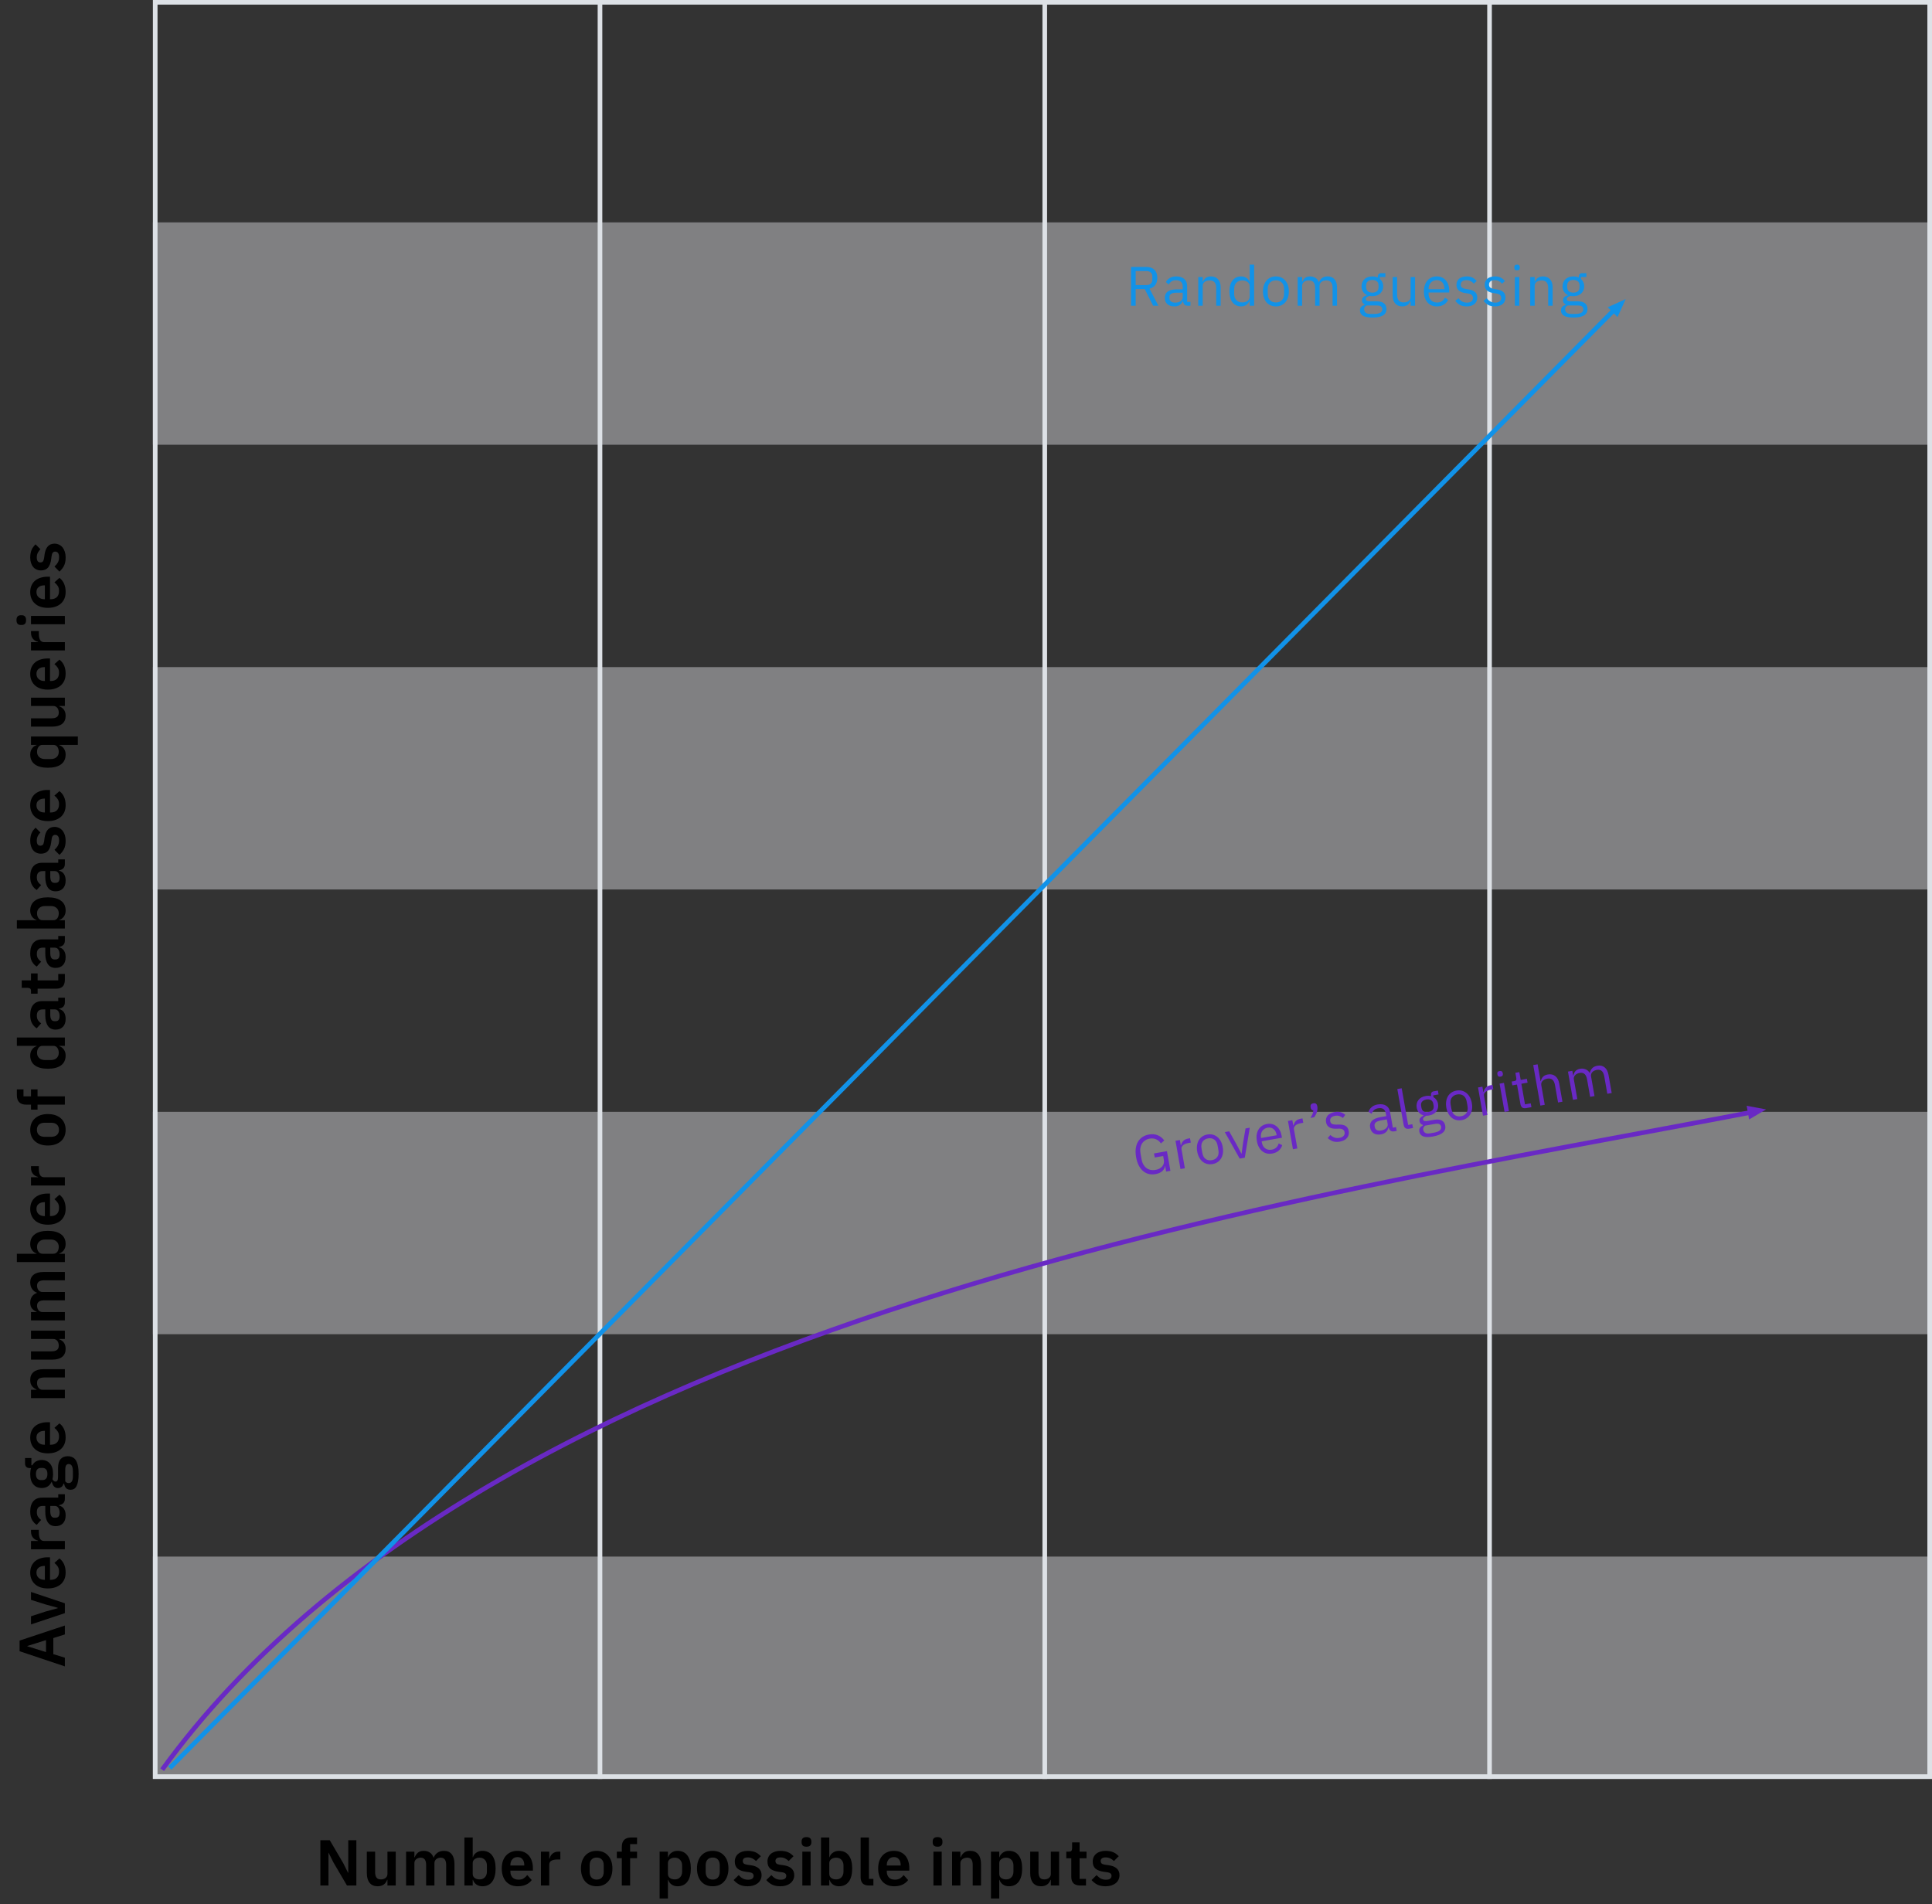 <svg xmlns="http://www.w3.org/2000/svg" width="417" height="411" fill="none" viewBox="0 0 417 411"><rect x="0" y="0" width="417" height="411" fill="#333333" stroke="none"/><rect width="384" height="48" x="33" y="336" fill="#F2F4F8" opacity=".4"/><rect width="384" height="48" x="33" y="240" fill="#F2F4F8" opacity=".4"/><rect width="384" height="48" x="33" y="144" fill="#F2F4F8" opacity=".4"/><rect width="384" height="48" x="33" y="48" fill="#F2F4F8" opacity=".4"/><path fill="#000" d="M71.948 401.988L70.94 399.958H70.898V407H69.148V397.228H71.178L74.118 402.24L75.126 404.27H75.168V397.228H76.918V407H74.888L71.948 401.988ZM83.627 405.782H83.557C83.491 405.969 83.403 406.146 83.291 406.314C83.188 406.473 83.053 406.617 82.885 406.748C82.726 406.879 82.53 406.981 82.297 407.056C82.073 407.131 81.811 407.168 81.513 407.168C80.757 407.168 80.178 406.921 79.777 406.426C79.375 405.931 79.175 405.227 79.175 404.312V399.692H80.967V404.13C80.967 404.634 81.065 405.021 81.261 405.292C81.457 405.553 81.769 405.684 82.199 405.684C82.376 405.684 82.549 405.661 82.717 405.614C82.894 405.567 83.048 405.497 83.179 405.404C83.309 405.301 83.417 405.18 83.501 405.04C83.585 404.891 83.627 404.718 83.627 404.522V399.692H85.419V407H83.627V405.782ZM87.649 407V399.692H89.441V400.91H89.511C89.651 400.527 89.875 400.201 90.183 399.93C90.491 399.659 90.921 399.524 91.471 399.524C91.975 399.524 92.409 399.645 92.773 399.888C93.137 400.131 93.408 400.499 93.585 400.994H93.613C93.744 400.583 94.001 400.238 94.383 399.958C94.775 399.669 95.265 399.524 95.853 399.524C96.572 399.524 97.123 399.771 97.505 400.266C97.897 400.761 98.093 401.465 98.093 402.38V407H96.301V402.562C96.301 401.517 95.909 400.994 95.125 400.994C94.948 400.994 94.775 401.022 94.607 401.078C94.448 401.125 94.304 401.199 94.173 401.302C94.052 401.395 93.954 401.517 93.879 401.666C93.805 401.806 93.767 401.974 93.767 402.17V407H91.975V402.562C91.975 401.517 91.583 400.994 90.799 400.994C90.631 400.994 90.463 401.022 90.295 401.078C90.136 401.125 89.992 401.199 89.861 401.302C89.74 401.395 89.637 401.517 89.553 401.666C89.478 401.806 89.441 401.974 89.441 402.17V407H87.649ZM100.237 396.64H102.029V400.896H102.085C102.216 400.476 102.463 400.145 102.827 399.902C103.191 399.65 103.616 399.524 104.101 399.524C105.034 399.524 105.744 399.855 106.229 400.518C106.724 401.171 106.971 402.109 106.971 403.332C106.971 404.564 106.724 405.511 106.229 406.174C105.744 406.837 105.034 407.168 104.101 407.168C103.616 407.168 103.191 407.042 102.827 406.79C102.472 406.538 102.225 406.202 102.085 405.782H102.029V407H100.237V396.64ZM103.527 405.684C103.994 405.684 104.372 405.53 104.661 405.222C104.95 404.914 105.095 404.499 105.095 403.976V402.716C105.095 402.193 104.95 401.778 104.661 401.47C104.372 401.153 103.994 400.994 103.527 400.994C103.098 400.994 102.738 401.101 102.449 401.316C102.169 401.531 102.029 401.815 102.029 402.17V404.494C102.029 404.877 102.169 405.171 102.449 405.376C102.738 405.581 103.098 405.684 103.527 405.684ZM111.745 407.168C111.204 407.168 110.719 407.079 110.289 406.902C109.869 406.715 109.51 406.459 109.211 406.132C108.922 405.796 108.698 405.395 108.539 404.928C108.381 404.452 108.301 403.92 108.301 403.332C108.301 402.753 108.376 402.231 108.525 401.764C108.684 401.297 108.908 400.901 109.197 400.574C109.487 400.238 109.841 399.981 110.261 399.804C110.681 399.617 111.157 399.524 111.689 399.524C112.259 399.524 112.753 399.622 113.173 399.818C113.593 400.014 113.939 400.28 114.209 400.616C114.48 400.952 114.681 401.344 114.811 401.792C114.951 402.231 115.021 402.702 115.021 403.206V403.794H110.163V403.976C110.163 404.508 110.313 404.937 110.611 405.264C110.91 405.581 111.353 405.74 111.941 405.74C112.389 405.74 112.753 405.647 113.033 405.46C113.323 405.273 113.579 405.035 113.803 404.746L114.769 405.824C114.471 406.244 114.06 406.575 113.537 406.818C113.024 407.051 112.427 407.168 111.745 407.168ZM111.717 400.868C111.241 400.868 110.863 401.027 110.583 401.344C110.303 401.661 110.163 402.072 110.163 402.576V402.688H113.159V402.562C113.159 402.058 113.033 401.652 112.781 401.344C112.539 401.027 112.184 400.868 111.717 400.868ZM116.758 407V399.692H118.55V401.204H118.62C118.667 401.008 118.737 400.821 118.83 400.644C118.933 400.457 119.063 400.294 119.222 400.154C119.381 400.014 119.567 399.902 119.782 399.818C120.006 399.734 120.263 399.692 120.552 399.692H120.944V401.386H120.384C119.777 401.386 119.32 401.475 119.012 401.652C118.704 401.829 118.55 402.119 118.55 402.52V407H116.758ZM128.781 407.168C128.258 407.168 127.787 407.079 127.367 406.902C126.956 406.725 126.601 406.468 126.303 406.132C126.013 405.796 125.789 405.395 125.631 404.928C125.472 404.452 125.393 403.92 125.393 403.332C125.393 402.744 125.472 402.217 125.631 401.75C125.789 401.283 126.013 400.887 126.303 400.56C126.601 400.224 126.956 399.967 127.367 399.79C127.787 399.613 128.258 399.524 128.781 399.524C129.303 399.524 129.775 399.613 130.195 399.79C130.615 399.967 130.969 400.224 131.259 400.56C131.557 400.887 131.786 401.283 131.945 401.75C132.103 402.217 132.183 402.744 132.183 403.332C132.183 403.92 132.103 404.452 131.945 404.928C131.786 405.395 131.557 405.796 131.259 406.132C130.969 406.468 130.615 406.725 130.195 406.902C129.775 407.079 129.303 407.168 128.781 407.168ZM128.781 405.726C129.257 405.726 129.63 405.581 129.901 405.292C130.171 405.003 130.307 404.578 130.307 404.018V402.66C130.307 402.109 130.171 401.689 129.901 401.4C129.63 401.111 129.257 400.966 128.781 400.966C128.314 400.966 127.945 401.111 127.675 401.4C127.404 401.689 127.269 402.109 127.269 402.66V404.018C127.269 404.578 127.404 405.003 127.675 405.292C127.945 405.581 128.314 405.726 128.781 405.726ZM134.213 401.106H133.135V399.692H134.213V398.642C134.213 397.998 134.381 397.503 134.717 397.158C135.063 396.813 135.567 396.64 136.229 396.64H137.503V398.068H136.005V399.692H137.503V401.106H136.005V407H134.213V401.106ZM142.373 399.692H144.165V400.896H144.221C144.351 400.476 144.599 400.145 144.963 399.902C145.327 399.65 145.751 399.524 146.237 399.524C147.17 399.524 147.879 399.855 148.365 400.518C148.859 401.171 149.107 402.109 149.107 403.332C149.107 404.564 148.859 405.511 148.365 406.174C147.879 406.837 147.17 407.168 146.237 407.168C145.751 407.168 145.327 407.042 144.963 406.79C144.608 406.538 144.361 406.202 144.221 405.782H144.165V409.8H142.373V399.692ZM145.663 405.684C146.129 405.684 146.507 405.53 146.797 405.222C147.086 404.914 147.231 404.499 147.231 403.976V402.716C147.231 402.193 147.086 401.778 146.797 401.47C146.507 401.153 146.129 400.994 145.663 400.994C145.233 400.994 144.874 401.101 144.585 401.316C144.305 401.531 144.165 401.815 144.165 402.17V404.494C144.165 404.877 144.305 405.171 144.585 405.376C144.874 405.581 145.233 405.684 145.663 405.684ZM153.825 407.168C153.302 407.168 152.831 407.079 152.411 406.902C152 406.725 151.646 406.468 151.347 406.132C151.058 405.796 150.834 405.395 150.675 404.928C150.516 404.452 150.437 403.92 150.437 403.332C150.437 402.744 150.516 402.217 150.675 401.75C150.834 401.283 151.058 400.887 151.347 400.56C151.646 400.224 152 399.967 152.411 399.79C152.831 399.613 153.302 399.524 153.825 399.524C154.348 399.524 154.819 399.613 155.239 399.79C155.659 399.967 156.014 400.224 156.303 400.56C156.602 400.887 156.83 401.283 156.989 401.75C157.148 402.217 157.227 402.744 157.227 403.332C157.227 403.92 157.148 404.452 156.989 404.928C156.83 405.395 156.602 405.796 156.303 406.132C156.014 406.468 155.659 406.725 155.239 406.902C154.819 407.079 154.348 407.168 153.825 407.168ZM153.825 405.726C154.301 405.726 154.674 405.581 154.945 405.292C155.216 405.003 155.351 404.578 155.351 404.018V402.66C155.351 402.109 155.216 401.689 154.945 401.4C154.674 401.111 154.301 400.966 153.825 400.966C153.358 400.966 152.99 401.111 152.719 401.4C152.448 401.689 152.313 402.109 152.313 402.66V404.018C152.313 404.578 152.448 405.003 152.719 405.292C152.99 405.581 153.358 405.726 153.825 405.726ZM161.37 407.168C160.67 407.168 160.082 407.051 159.606 406.818C159.13 406.575 158.71 406.244 158.346 405.824L159.438 404.76C159.708 405.068 160.002 405.311 160.32 405.488C160.646 405.665 161.02 405.754 161.44 405.754C161.869 405.754 162.177 405.679 162.364 405.53C162.56 405.381 162.658 405.175 162.658 404.914C162.658 404.699 162.588 404.531 162.448 404.41C162.317 404.279 162.088 404.191 161.762 404.144L161.034 404.046C160.24 403.943 159.634 403.719 159.214 403.374C158.803 403.019 158.598 402.506 158.598 401.834C158.598 401.479 158.663 401.162 158.794 400.882C158.924 400.593 159.111 400.35 159.354 400.154C159.596 399.949 159.886 399.795 160.222 399.692C160.567 399.58 160.95 399.524 161.37 399.524C161.724 399.524 162.037 399.552 162.308 399.608C162.588 399.655 162.84 399.729 163.064 399.832C163.288 399.925 163.493 400.047 163.68 400.196C163.866 400.336 164.048 400.495 164.226 400.672L163.176 401.722C162.961 401.498 162.704 401.311 162.406 401.162C162.107 401.013 161.78 400.938 161.426 400.938C161.034 400.938 160.749 401.008 160.572 401.148C160.404 401.288 160.32 401.47 160.32 401.694C160.32 401.937 160.39 402.123 160.53 402.254C160.679 402.375 160.926 402.464 161.272 402.52L162.014 402.618C163.591 402.842 164.38 403.561 164.38 404.774C164.38 405.129 164.305 405.455 164.156 405.754C164.016 406.043 163.815 406.295 163.554 406.51C163.292 406.715 162.975 406.879 162.602 407C162.238 407.112 161.827 407.168 161.37 407.168ZM168.42 407.168C167.72 407.168 167.132 407.051 166.656 406.818C166.18 406.575 165.76 406.244 165.396 405.824L166.488 404.76C166.759 405.068 167.053 405.311 167.37 405.488C167.697 405.665 168.07 405.754 168.49 405.754C168.92 405.754 169.228 405.679 169.414 405.53C169.61 405.381 169.708 405.175 169.708 404.914C169.708 404.699 169.638 404.531 169.498 404.41C169.368 404.279 169.139 404.191 168.812 404.144L168.084 404.046C167.291 403.943 166.684 403.719 166.264 403.374C165.854 403.019 165.648 402.506 165.648 401.834C165.648 401.479 165.714 401.162 165.844 400.882C165.975 400.593 166.162 400.35 166.404 400.154C166.647 399.949 166.936 399.795 167.272 399.692C167.618 399.58 168 399.524 168.42 399.524C168.775 399.524 169.088 399.552 169.358 399.608C169.638 399.655 169.89 399.729 170.114 399.832C170.338 399.925 170.544 400.047 170.73 400.196C170.917 400.336 171.099 400.495 171.276 400.672L170.226 401.722C170.012 401.498 169.755 401.311 169.456 401.162C169.158 401.013 168.831 400.938 168.476 400.938C168.084 400.938 167.8 401.008 167.622 401.148C167.454 401.288 167.37 401.47 167.37 401.694C167.37 401.937 167.44 402.123 167.58 402.254C167.73 402.375 167.977 402.464 168.322 402.52L169.064 402.618C170.642 402.842 171.43 403.561 171.43 404.774C171.43 405.129 171.356 405.455 171.206 405.754C171.066 406.043 170.866 406.295 170.604 406.51C170.343 406.715 170.026 406.879 169.652 407C169.288 407.112 168.878 407.168 168.42 407.168ZM174.069 398.628C173.695 398.628 173.425 398.544 173.257 398.376C173.098 398.208 173.019 397.993 173.019 397.732V397.452C173.019 397.191 173.098 396.976 173.257 396.808C173.425 396.64 173.695 396.556 174.069 396.556C174.433 396.556 174.699 396.64 174.867 396.808C175.035 396.976 175.119 397.191 175.119 397.452V397.732C175.119 397.993 175.035 398.208 174.867 398.376C174.699 398.544 174.433 398.628 174.069 398.628ZM173.173 399.692H174.965V407H173.173V399.692ZM177.202 396.64H178.994V400.896H179.05C179.181 400.476 179.428 400.145 179.792 399.902C180.156 399.65 180.581 399.524 181.066 399.524C181.999 399.524 182.709 399.855 183.194 400.518C183.689 401.171 183.936 402.109 183.936 403.332C183.936 404.564 183.689 405.511 183.194 406.174C182.709 406.837 181.999 407.168 181.066 407.168C180.581 407.168 180.156 407.042 179.792 406.79C179.437 406.538 179.19 406.202 179.05 405.782H178.994V407H177.202V396.64ZM180.492 405.684C180.959 405.684 181.337 405.53 181.626 405.222C181.915 404.914 182.06 404.499 182.06 403.976V402.716C182.06 402.193 181.915 401.778 181.626 401.47C181.337 401.153 180.959 400.994 180.492 400.994C180.063 400.994 179.703 401.101 179.414 401.316C179.134 401.531 178.994 401.815 178.994 402.17V404.494C178.994 404.877 179.134 405.171 179.414 405.376C179.703 405.581 180.063 405.684 180.492 405.684ZM187.548 407C186.932 407 186.48 406.846 186.19 406.538C185.901 406.23 185.756 405.796 185.756 405.236V396.64H187.548V405.572H188.514V407H187.548ZM192.986 407.168C192.444 407.168 191.959 407.079 191.53 406.902C191.11 406.715 190.75 406.459 190.452 406.132C190.162 405.796 189.938 405.395 189.78 404.928C189.621 404.452 189.542 403.92 189.542 403.332C189.542 402.753 189.616 402.231 189.766 401.764C189.924 401.297 190.148 400.901 190.438 400.574C190.727 400.238 191.082 399.981 191.502 399.804C191.922 399.617 192.398 399.524 192.93 399.524C193.499 399.524 193.994 399.622 194.414 399.818C194.834 400.014 195.179 400.28 195.45 400.616C195.72 400.952 195.921 401.344 196.052 401.792C196.192 402.231 196.262 402.702 196.262 403.206V403.794H191.404V403.976C191.404 404.508 191.553 404.937 191.852 405.264C192.15 405.581 192.594 405.74 193.182 405.74C193.63 405.74 193.994 405.647 194.274 405.46C194.563 405.273 194.82 405.035 195.044 404.746L196.01 405.824C195.711 406.244 195.3 406.575 194.778 406.818C194.264 407.051 193.667 407.168 192.986 407.168ZM192.958 400.868C192.482 400.868 192.104 401.027 191.824 401.344C191.544 401.661 191.404 402.072 191.404 402.576V402.688H194.4V402.562C194.4 402.058 194.274 401.652 194.022 401.344C193.779 401.027 193.424 400.868 192.958 400.868ZM202.363 398.628C201.99 398.628 201.719 398.544 201.551 398.376C201.392 398.208 201.313 397.993 201.313 397.732V397.452C201.313 397.191 201.392 396.976 201.551 396.808C201.719 396.64 201.99 396.556 202.363 396.556C202.727 396.556 202.993 396.64 203.161 396.808C203.329 396.976 203.413 397.191 203.413 397.452V397.732C203.413 397.993 203.329 398.208 203.161 398.376C202.993 398.544 202.727 398.628 202.363 398.628ZM201.467 399.692H203.259V407H201.467V399.692ZM205.496 407V399.692H207.288V400.91H207.358C207.507 400.518 207.741 400.191 208.058 399.93C208.385 399.659 208.833 399.524 209.402 399.524C210.158 399.524 210.737 399.771 211.138 400.266C211.539 400.761 211.74 401.465 211.74 402.38V407H209.948V402.562C209.948 402.039 209.855 401.647 209.668 401.386C209.481 401.125 209.173 400.994 208.744 400.994C208.557 400.994 208.375 401.022 208.198 401.078C208.03 401.125 207.876 401.199 207.736 401.302C207.605 401.395 207.498 401.517 207.414 401.666C207.33 401.806 207.288 401.974 207.288 402.17V407H205.496ZM213.886 399.692H215.678V400.896H215.734C215.865 400.476 216.112 400.145 216.476 399.902C216.84 399.65 217.265 399.524 217.75 399.524C218.684 399.524 219.393 399.855 219.878 400.518C220.373 401.171 220.62 402.109 220.62 403.332C220.62 404.564 220.373 405.511 219.878 406.174C219.393 406.837 218.684 407.168 217.75 407.168C217.265 407.168 216.84 407.042 216.476 406.79C216.122 406.538 215.874 406.202 215.734 405.782H215.678V409.8H213.886V399.692ZM217.176 405.684C217.643 405.684 218.021 405.53 218.31 405.222C218.6 404.914 218.744 404.499 218.744 403.976V402.716C218.744 402.193 218.6 401.778 218.31 401.47C218.021 401.153 217.643 400.994 217.176 400.994C216.747 400.994 216.388 401.101 216.098 401.316C215.818 401.531 215.678 401.815 215.678 402.17V404.494C215.678 404.877 215.818 405.171 216.098 405.376C216.388 405.581 216.747 405.684 217.176 405.684ZM226.809 405.782H226.739C226.674 405.969 226.585 406.146 226.473 406.314C226.37 406.473 226.235 406.617 226.067 406.748C225.908 406.879 225.712 406.981 225.479 407.056C225.255 407.131 224.994 407.168 224.695 407.168C223.939 407.168 223.36 406.921 222.959 406.426C222.558 405.931 222.357 405.227 222.357 404.312V399.692H224.149V404.13C224.149 404.634 224.247 405.021 224.443 405.292C224.639 405.553 224.952 405.684 225.381 405.684C225.558 405.684 225.731 405.661 225.899 405.614C226.076 405.567 226.23 405.497 226.361 405.404C226.492 405.301 226.599 405.18 226.683 405.04C226.767 404.891 226.809 404.718 226.809 404.522V399.692H228.601V407H226.809V405.782ZM233.113 407C232.497 407 232.026 406.841 231.699 406.524C231.382 406.197 231.223 405.735 231.223 405.138V401.12H230.145V399.692H230.705C230.976 399.692 231.158 399.631 231.251 399.51C231.354 399.379 231.405 399.188 231.405 398.936V397.69H233.015V399.692H234.513V401.12H233.015V405.572H234.401V407H233.113ZM238.622 407.168C237.922 407.168 237.334 407.051 236.858 406.818C236.382 406.575 235.962 406.244 235.598 405.824L236.69 404.76C236.96 405.068 237.254 405.311 237.572 405.488C237.898 405.665 238.272 405.754 238.692 405.754C239.121 405.754 239.429 405.679 239.616 405.53C239.812 405.381 239.91 405.175 239.91 404.914C239.91 404.699 239.84 404.531 239.7 404.41C239.569 404.279 239.34 404.191 239.014 404.144L238.286 404.046C237.492 403.943 236.886 403.719 236.466 403.374C236.055 403.019 235.85 402.506 235.85 401.834C235.85 401.479 235.915 401.162 236.046 400.882C236.176 400.593 236.363 400.35 236.606 400.154C236.848 399.949 237.138 399.795 237.474 399.692C237.819 399.58 238.202 399.524 238.622 399.524C238.976 399.524 239.289 399.552 239.56 399.608C239.84 399.655 240.092 399.729 240.316 399.832C240.54 399.925 240.745 400.047 240.932 400.196C241.118 400.336 241.3 400.495 241.478 400.672L240.428 401.722C240.213 401.498 239.956 401.311 239.658 401.162C239.359 401.013 239.032 400.938 238.678 400.938C238.286 400.938 238.001 401.008 237.824 401.148C237.656 401.288 237.572 401.47 237.572 401.694C237.572 401.937 237.642 402.123 237.782 402.254C237.931 402.375 238.178 402.464 238.524 402.52L239.266 402.618C240.843 402.842 241.632 403.561 241.632 404.774C241.632 405.129 241.557 405.455 241.408 405.754C241.268 406.043 241.067 406.295 240.806 406.51C240.544 406.715 240.227 406.879 239.854 407C239.49 407.112 239.079 407.168 238.622 407.168Z"/><path fill="#000" d="M14 352.804L11.508 353.588V357.06L14 357.83V359.706L4.228 356.43V354.134L14 350.886V352.804ZM5.908 355.296V355.366L9.926 356.612V354.036L5.908 355.296ZM14 348.213L6.692 350.649V348.885L9.842 347.863L12.446 347.149V347.051L9.842 346.337L6.692 345.343V343.635L14 346.085V348.213ZM14.168 339.434C14.168 339.975 14.079 340.461 13.902 340.89C13.715 341.31 13.459 341.669 13.132 341.968C12.796 342.257 12.395 342.481 11.928 342.64C11.452 342.799 10.92 342.878 10.332 342.878C9.753 342.878 9.231 342.803 8.764 342.654C8.297 342.495 7.901 342.271 7.574 341.982C7.238 341.693 6.981 341.338 6.804 340.918C6.617 340.498 6.524 340.022 6.524 339.49C6.524 338.921 6.622 338.426 6.818 338.006C7.014 337.586 7.28 337.241 7.616 336.97C7.952 336.699 8.344 336.499 8.792 336.368C9.231 336.228 9.702 336.158 10.206 336.158H10.794V341.016H10.976C11.508 341.016 11.937 340.867 12.264 340.568C12.581 340.269 12.74 339.826 12.74 339.238C12.74 338.79 12.647 338.426 12.46 338.146C12.273 337.857 12.035 337.6 11.746 337.376L12.824 336.41C13.244 336.709 13.575 337.119 13.818 337.642C14.051 338.155 14.168 338.753 14.168 339.434ZM7.868 339.462C7.868 339.938 8.027 340.316 8.344 340.596C8.661 340.876 9.072 341.016 9.576 341.016H9.688V338.02H9.562C9.058 338.02 8.652 338.146 8.344 338.398C8.027 338.641 7.868 338.995 7.868 339.462ZM14 334.422H6.692V332.63H8.204V332.56C8.008 332.513 7.821 332.443 7.644 332.35C7.457 332.247 7.294 332.116 7.154 331.958C7.014 331.799 6.902 331.612 6.818 331.398C6.734 331.174 6.692 330.917 6.692 330.628V330.236H8.386V330.796C8.386 331.402 8.475 331.86 8.652 332.168C8.829 332.476 9.119 332.63 9.52 332.63H14V334.422ZM14 323.54C14 323.932 13.888 324.244 13.664 324.478C13.431 324.702 13.123 324.842 12.74 324.898V324.982C13.216 325.103 13.575 325.35 13.818 325.724C14.051 326.097 14.168 326.559 14.168 327.11C14.168 327.856 13.972 328.43 13.58 328.832C13.188 329.233 12.665 329.434 12.012 329.434C11.256 329.434 10.696 329.163 10.332 328.622C9.959 328.08 9.772 327.31 9.772 326.312V325.066H9.24C8.829 325.066 8.512 325.173 8.288 325.388C8.064 325.602 7.952 325.948 7.952 326.424C7.952 326.844 8.045 327.184 8.232 327.446C8.409 327.698 8.624 327.912 8.876 328.09L7.924 329.154C7.504 328.883 7.168 328.524 6.916 328.076C6.655 327.628 6.524 327.035 6.524 326.298C6.524 325.308 6.748 324.557 7.196 324.044C7.644 323.53 8.288 323.274 9.128 323.274H12.572V322.546H14V323.54ZM12.866 326.508C12.866 326.106 12.777 325.766 12.6 325.486C12.423 325.206 12.161 325.066 11.816 325.066H10.85V326.214C10.85 327.147 11.149 327.614 11.746 327.614H11.984C12.283 327.614 12.507 327.52 12.656 327.334C12.796 327.138 12.866 326.862 12.866 326.508ZM14.616 314.341C14.999 314.341 15.335 314.411 15.624 314.551C15.923 314.682 16.17 314.901 16.366 315.209C16.562 315.517 16.711 315.914 16.814 316.399C16.917 316.885 16.968 317.477 16.968 318.177C16.968 318.793 16.926 319.316 16.842 319.745C16.767 320.175 16.655 320.529 16.506 320.809C16.366 321.08 16.189 321.276 15.974 321.397C15.759 321.519 15.517 321.579 15.246 321.579C14.835 321.579 14.513 321.467 14.28 321.243C14.056 321.01 13.911 320.688 13.846 320.277H13.692C13.617 320.576 13.473 320.809 13.258 320.977C13.034 321.136 12.773 321.215 12.474 321.215C12.287 321.215 12.124 321.178 11.984 321.103C11.835 321.029 11.709 320.931 11.606 320.809C11.503 320.679 11.419 320.534 11.354 320.375C11.279 320.217 11.223 320.049 11.186 319.871H11.13C10.925 320.319 10.64 320.655 10.276 320.879C9.912 321.094 9.487 321.201 9.002 321.201C8.255 321.201 7.658 320.945 7.21 320.431C6.753 319.918 6.524 319.167 6.524 318.177C6.524 317.953 6.538 317.734 6.566 317.519C6.594 317.295 6.641 317.09 6.706 316.903H6.468C5.759 316.903 5.404 316.558 5.404 315.867V314.733H6.776V316.287H6.972C7.187 315.905 7.467 315.62 7.812 315.433C8.157 315.247 8.554 315.153 9.002 315.153C9.739 315.153 10.332 315.41 10.78 315.923C11.228 316.427 11.452 317.179 11.452 318.177C11.452 318.607 11.41 318.98 11.326 319.297C11.391 319.437 11.48 319.559 11.592 319.661C11.695 319.764 11.825 319.815 11.984 319.815C12.348 319.815 12.53 319.498 12.53 318.863V316.903C12.53 316.007 12.717 315.359 13.09 314.957C13.454 314.547 13.963 314.341 14.616 314.341ZM14.826 316.021C14.593 316.021 14.411 316.115 14.28 316.301C14.149 316.488 14.084 316.81 14.084 317.267V319.759C14.271 320.011 14.523 320.137 14.84 320.137C15.12 320.137 15.339 320.021 15.498 319.787C15.657 319.554 15.736 319.157 15.736 318.597V317.701C15.736 317.113 15.661 316.689 15.512 316.427C15.363 316.157 15.134 316.021 14.826 316.021ZM10.234 318.177C10.234 317.3 9.861 316.861 9.114 316.861H8.876C8.129 316.861 7.756 317.3 7.756 318.177C7.756 319.055 8.129 319.493 8.876 319.493H9.114C9.861 319.493 10.234 319.055 10.234 318.177ZM14.168 310.275C14.168 310.816 14.079 311.301 13.902 311.731C13.715 312.151 13.459 312.51 13.132 312.809C12.796 313.098 12.395 313.322 11.928 313.481C11.452 313.639 10.92 313.719 10.332 313.719C9.753 313.719 9.231 313.644 8.764 313.495C8.297 313.336 7.901 313.112 7.574 312.823C7.238 312.533 6.981 312.179 6.804 311.759C6.617 311.339 6.524 310.863 6.524 310.331C6.524 309.761 6.622 309.267 6.818 308.847C7.014 308.427 7.28 308.081 7.616 307.811C7.952 307.54 8.344 307.339 8.792 307.209C9.231 307.069 9.702 306.999 10.206 306.999H10.794V311.857H10.976C11.508 311.857 11.937 311.707 12.264 311.409C12.581 311.11 12.74 310.667 12.74 310.079C12.74 309.631 12.647 309.267 12.46 308.987C12.273 308.697 12.035 308.441 11.746 308.217L12.824 307.251C13.244 307.549 13.575 307.96 13.818 308.483C14.051 308.996 14.168 309.593 14.168 310.275ZM7.868 310.303C7.868 310.779 8.027 311.157 8.344 311.437C8.661 311.717 9.072 311.857 9.576 311.857H9.688V308.861H9.562C9.058 308.861 8.652 308.987 8.344 309.239C8.027 309.481 7.868 309.836 7.868 310.303ZM14 301.793H6.692V300.001H7.91V299.931C7.518 299.782 7.191 299.549 6.93 299.231C6.659 298.905 6.524 298.457 6.524 297.887C6.524 297.131 6.771 296.553 7.266 296.151C7.761 295.75 8.465 295.549 9.38 295.549H14V297.341H9.562C9.039 297.341 8.647 297.435 8.386 297.621C8.125 297.808 7.994 298.116 7.994 298.545C7.994 298.732 8.022 298.914 8.078 299.091C8.125 299.259 8.199 299.413 8.302 299.553C8.395 299.684 8.517 299.791 8.666 299.875C8.806 299.959 8.974 300.001 9.17 300.001H14V301.793ZM12.782 289.035V289.105C12.969 289.17 13.146 289.259 13.314 289.371C13.473 289.474 13.617 289.609 13.748 289.777C13.879 289.936 13.981 290.132 14.056 290.365C14.131 290.589 14.168 290.85 14.168 291.149C14.168 291.905 13.921 292.484 13.426 292.885C12.931 293.286 12.227 293.487 11.312 293.487H6.692V291.695H11.13C11.634 291.695 12.021 291.597 12.292 291.401C12.553 291.205 12.684 290.892 12.684 290.463C12.684 290.286 12.661 290.113 12.614 289.945C12.567 289.768 12.497 289.614 12.404 289.483C12.301 289.352 12.18 289.245 12.04 289.161C11.891 289.077 11.718 289.035 11.522 289.035H6.692V287.243H14V289.035H12.782ZM14 285.012H6.692V283.22H7.91V283.15C7.527 283.01 7.201 282.786 6.93 282.478C6.659 282.17 6.524 281.741 6.524 281.19C6.524 280.686 6.645 280.252 6.888 279.888C7.131 279.524 7.499 279.254 7.994 279.076V279.048C7.583 278.918 7.238 278.661 6.958 278.278C6.669 277.886 6.524 277.396 6.524 276.808C6.524 276.09 6.771 275.539 7.266 275.156C7.761 274.764 8.465 274.568 9.38 274.568H14V276.36H9.562C8.517 276.36 7.994 276.752 7.994 277.536C7.994 277.714 8.022 277.886 8.078 278.054C8.125 278.213 8.199 278.358 8.302 278.488C8.395 278.61 8.517 278.708 8.666 278.782C8.806 278.857 8.974 278.894 9.17 278.894H14V280.686H9.562C8.517 280.686 7.994 281.078 7.994 281.862C7.994 282.03 8.022 282.198 8.078 282.366C8.125 282.525 8.199 282.67 8.302 282.8C8.395 282.922 8.517 283.024 8.666 283.108C8.806 283.183 8.974 283.22 9.17 283.22H14V285.012ZM3.64 272.425V270.633H7.896V270.577C7.476 270.446 7.145 270.199 6.902 269.835C6.65 269.471 6.524 269.046 6.524 268.561C6.524 267.627 6.855 266.918 7.518 266.433C8.171 265.938 9.109 265.691 10.332 265.691C11.564 265.691 12.511 265.938 13.174 266.433C13.837 266.918 14.168 267.627 14.168 268.561C14.168 269.046 14.042 269.471 13.79 269.835C13.538 270.189 13.202 270.437 12.782 270.577V270.633H14V272.425H3.64ZM12.684 269.135C12.684 268.668 12.53 268.29 12.222 268.001C11.914 267.711 11.499 267.567 10.976 267.567H9.716C9.193 267.567 8.778 267.711 8.47 268.001C8.153 268.29 7.994 268.668 7.994 269.135C7.994 269.564 8.101 269.923 8.316 270.213C8.531 270.493 8.815 270.633 9.17 270.633H11.494C11.877 270.633 12.171 270.493 12.376 270.213C12.581 269.923 12.684 269.564 12.684 269.135ZM14.168 260.916C14.168 261.458 14.079 261.943 13.902 262.372C13.715 262.792 13.459 263.152 13.132 263.45C12.796 263.74 12.395 263.964 11.928 264.122C11.452 264.281 10.92 264.36 10.332 264.36C9.753 264.36 9.231 264.286 8.764 264.136C8.297 263.978 7.901 263.754 7.574 263.464C7.238 263.175 6.981 262.82 6.804 262.4C6.617 261.98 6.524 261.504 6.524 260.972C6.524 260.403 6.622 259.908 6.818 259.488C7.014 259.068 7.28 258.723 7.616 258.452C7.952 258.182 8.344 257.981 8.792 257.85C9.231 257.71 9.702 257.64 10.206 257.64H10.794V262.498H10.976C11.508 262.498 11.937 262.349 12.264 262.05C12.581 261.752 12.74 261.308 12.74 260.72C12.74 260.272 12.647 259.908 12.46 259.628C12.273 259.339 12.035 259.082 11.746 258.858L12.824 257.892C13.244 258.191 13.575 258.602 13.818 259.124C14.051 259.638 14.168 260.235 14.168 260.916ZM7.868 260.944C7.868 261.42 8.027 261.798 8.344 262.078C8.661 262.358 9.072 262.498 9.576 262.498H9.688V259.502H9.562C9.058 259.502 8.652 259.628 8.344 259.88C8.027 260.123 7.868 260.478 7.868 260.944ZM14 255.904H6.692V254.112H8.204V254.042C8.008 253.995 7.821 253.925 7.644 253.832C7.457 253.729 7.294 253.598 7.154 253.44C7.014 253.281 6.902 253.094 6.818 252.88C6.734 252.656 6.692 252.399 6.692 252.11V251.718H8.386V252.278C8.386 252.884 8.475 253.342 8.652 253.65C8.829 253.958 9.119 254.112 9.52 254.112H14V255.904ZM14.168 243.881C14.168 244.404 14.079 244.875 13.902 245.295C13.725 245.706 13.468 246.06 13.132 246.359C12.796 246.648 12.395 246.872 11.928 247.031C11.452 247.19 10.92 247.269 10.332 247.269C9.744 247.269 9.217 247.19 8.75 247.031C8.283 246.872 7.887 246.648 7.56 246.359C7.224 246.06 6.967 245.706 6.79 245.295C6.613 244.875 6.524 244.404 6.524 243.881C6.524 243.358 6.613 242.887 6.79 242.467C6.967 242.047 7.224 241.692 7.56 241.403C7.887 241.104 8.283 240.876 8.75 240.717C9.217 240.558 9.744 240.479 10.332 240.479C10.92 240.479 11.452 240.558 11.928 240.717C12.395 240.876 12.796 241.104 13.132 241.403C13.468 241.692 13.725 242.047 13.902 242.467C14.079 242.887 14.168 243.358 14.168 243.881ZM12.726 243.881C12.726 243.405 12.581 243.032 12.292 242.761C12.003 242.49 11.578 242.355 11.018 242.355H9.66C9.109 242.355 8.689 242.49 8.4 242.761C8.111 243.032 7.966 243.405 7.966 243.881C7.966 244.348 8.111 244.716 8.4 244.987C8.689 245.258 9.109 245.393 9.66 245.393H11.018C11.578 245.393 12.003 245.258 12.292 244.987C12.581 244.716 12.726 244.348 12.726 243.881ZM8.106 238.448V239.526H6.692V238.448H5.642C4.998 238.448 4.503 238.28 4.158 237.944C3.813 237.599 3.64 237.095 3.64 236.432V235.158H5.068V236.656H6.692V235.158H8.106V236.656H14V238.448H8.106ZM12.782 225.753V225.823C13.202 225.954 13.538 226.201 13.79 226.565C14.042 226.929 14.168 227.354 14.168 227.839C14.168 228.763 13.837 229.472 13.174 229.967C12.511 230.452 11.564 230.695 10.332 230.695C9.109 230.695 8.171 230.452 7.518 229.967C6.855 229.472 6.524 228.763 6.524 227.839C6.524 227.354 6.65 226.929 6.902 226.565C7.145 226.201 7.476 225.954 7.896 225.823V225.753H3.64V223.961H14V225.753H12.782ZM12.684 227.265C12.684 226.836 12.581 226.476 12.376 226.187C12.171 225.898 11.877 225.753 11.494 225.753H9.17C8.815 225.753 8.531 225.898 8.316 226.187C8.101 226.476 7.994 226.836 7.994 227.265C7.994 227.732 8.153 228.11 8.47 228.399C8.778 228.679 9.193 228.819 9.716 228.819H10.976C11.499 228.819 11.914 228.679 12.222 228.399C12.53 228.11 12.684 227.732 12.684 227.265ZM14 216.359C14 216.751 13.888 217.063 13.664 217.297C13.431 217.521 13.123 217.661 12.74 217.717V217.801C13.216 217.922 13.575 218.169 13.818 218.543C14.051 218.916 14.168 219.378 14.168 219.929C14.168 220.675 13.972 221.249 13.58 221.651C13.188 222.052 12.665 222.253 12.012 222.253C11.256 222.253 10.696 221.982 10.332 221.441C9.959 220.899 9.772 220.129 9.772 219.131V217.885H9.24C8.829 217.885 8.512 217.992 8.288 218.207C8.064 218.421 7.952 218.767 7.952 219.243C7.952 219.663 8.045 220.003 8.232 220.265C8.409 220.517 8.624 220.731 8.876 220.909L7.924 221.973C7.504 221.702 7.168 221.343 6.916 220.895C6.655 220.447 6.524 219.854 6.524 219.117C6.524 218.127 6.748 217.376 7.196 216.863C7.644 216.349 8.288 216.093 9.128 216.093H12.572V215.365H14V216.359ZM12.866 219.327C12.866 218.925 12.777 218.585 12.6 218.305C12.423 218.025 12.161 217.885 11.816 217.885H10.85V219.033C10.85 219.966 11.149 220.433 11.746 220.433H11.984C12.283 220.433 12.507 220.339 12.656 220.153C12.796 219.957 12.866 219.681 12.866 219.327ZM14 211.527C14 212.143 13.841 212.614 13.524 212.941C13.197 213.258 12.735 213.417 12.138 213.417H8.12V214.495H6.692V213.935C6.692 213.664 6.631 213.482 6.51 213.389C6.379 213.286 6.188 213.235 5.936 213.235H4.69V211.625H6.692V210.127H8.12V211.625H12.572V210.239H14V211.527ZM14 203.037C14 203.429 13.888 203.741 13.664 203.975C13.431 204.199 13.123 204.339 12.74 204.395V204.479C13.216 204.6 13.575 204.847 13.818 205.221C14.051 205.594 14.168 206.056 14.168 206.607C14.168 207.353 13.972 207.927 13.58 208.329C13.188 208.73 12.665 208.931 12.012 208.931C11.256 208.931 10.696 208.66 10.332 208.119C9.959 207.577 9.772 206.807 9.772 205.809V204.563H9.24C8.829 204.563 8.512 204.67 8.288 204.885C8.064 205.099 7.952 205.445 7.952 205.921C7.952 206.341 8.045 206.681 8.232 206.943C8.409 207.195 8.624 207.409 8.876 207.587L7.924 208.651C7.504 208.38 7.168 208.021 6.916 207.573C6.655 207.125 6.524 206.532 6.524 205.795C6.524 204.805 6.748 204.054 7.196 203.541C7.644 203.027 8.288 202.771 9.128 202.771H12.572V202.043H14V203.037ZM12.866 206.005C12.866 205.603 12.777 205.263 12.6 204.983C12.423 204.703 12.161 204.563 11.816 204.563H10.85V205.711C10.85 206.644 11.149 207.111 11.746 207.111H11.984C12.283 207.111 12.507 207.017 12.656 206.831C12.796 206.635 12.866 206.359 12.866 206.005ZM3.64 200.432V198.64H7.896V198.584C7.476 198.454 7.145 198.206 6.902 197.842C6.65 197.478 6.524 197.054 6.524 196.568C6.524 195.635 6.855 194.926 7.518 194.44C8.171 193.946 9.109 193.698 10.332 193.698C11.564 193.698 12.511 193.946 13.174 194.44C13.837 194.926 14.168 195.635 14.168 196.568C14.168 197.054 14.042 197.478 13.79 197.842C13.538 198.197 13.202 198.444 12.782 198.584V198.64H14V200.432H3.64ZM12.684 197.142C12.684 196.676 12.53 196.298 12.222 196.008C11.914 195.719 11.499 195.574 10.976 195.574H9.716C9.193 195.574 8.778 195.719 8.47 196.008C8.153 196.298 7.994 196.676 7.994 197.142C7.994 197.572 8.101 197.931 8.316 198.22C8.531 198.5 8.815 198.64 9.17 198.64H11.494C11.877 198.64 12.171 198.5 12.376 198.22C12.581 197.931 12.684 197.572 12.684 197.142ZM14 186.502C14 186.894 13.888 187.206 13.664 187.44C13.431 187.664 13.123 187.804 12.74 187.86V187.944C13.216 188.065 13.575 188.312 13.818 188.686C14.051 189.059 14.168 189.521 14.168 190.072C14.168 190.818 13.972 191.392 13.58 191.794C13.188 192.195 12.665 192.396 12.012 192.396C11.256 192.396 10.696 192.125 10.332 191.584C9.959 191.042 9.772 190.272 9.772 189.274V188.028H9.24C8.829 188.028 8.512 188.135 8.288 188.35C8.064 188.564 7.952 188.91 7.952 189.386C7.952 189.806 8.045 190.146 8.232 190.408C8.409 190.66 8.624 190.874 8.876 191.052L7.924 192.116C7.504 191.845 7.168 191.486 6.916 191.038C6.655 190.59 6.524 189.997 6.524 189.26C6.524 188.27 6.748 187.519 7.196 187.006C7.644 186.492 8.288 186.236 9.128 186.236H12.572V185.508H14V186.502ZM12.866 189.47C12.866 189.068 12.777 188.728 12.6 188.448C12.423 188.168 12.161 188.028 11.816 188.028H10.85V189.176C10.85 190.109 11.149 190.576 11.746 190.576H11.984C12.283 190.576 12.507 190.482 12.656 190.296C12.796 190.1 12.866 189.824 12.866 189.47ZM14.168 181.503C14.168 182.203 14.051 182.791 13.818 183.267C13.575 183.743 13.244 184.163 12.824 184.527L11.76 183.435C12.068 183.165 12.311 182.871 12.488 182.553C12.665 182.227 12.754 181.853 12.754 181.433C12.754 181.004 12.679 180.696 12.53 180.509C12.381 180.313 12.175 180.215 11.914 180.215C11.699 180.215 11.531 180.285 11.41 180.425C11.279 180.556 11.191 180.785 11.144 181.111L11.046 181.839C10.943 182.633 10.719 183.239 10.374 183.659C10.019 184.07 9.506 184.275 8.834 184.275C8.479 184.275 8.162 184.21 7.882 184.079C7.593 183.949 7.35 183.762 7.154 183.519C6.949 183.277 6.795 182.987 6.692 182.651C6.58 182.306 6.524 181.923 6.524 181.503C6.524 181.149 6.552 180.836 6.608 180.565C6.655 180.285 6.729 180.033 6.832 179.809C6.925 179.585 7.047 179.38 7.196 179.193C7.336 179.007 7.495 178.825 7.672 178.647L8.722 179.697C8.498 179.912 8.311 180.169 8.162 180.467C8.013 180.766 7.938 181.093 7.938 181.447C7.938 181.839 8.008 182.124 8.148 182.301C8.288 182.469 8.47 182.553 8.694 182.553C8.937 182.553 9.123 182.483 9.254 182.343C9.375 182.194 9.464 181.947 9.52 181.601L9.618 180.859C9.842 179.282 10.561 178.493 11.774 178.493C12.129 178.493 12.455 178.568 12.754 178.717C13.043 178.857 13.295 179.058 13.51 179.319C13.715 179.581 13.879 179.898 14 180.271C14.112 180.635 14.168 181.046 14.168 181.503ZM14.168 173.797C14.168 174.338 14.079 174.824 13.902 175.253C13.715 175.673 13.459 176.032 13.132 176.331C12.796 176.62 12.395 176.844 11.928 177.003C11.452 177.162 10.92 177.241 10.332 177.241C9.753 177.241 9.231 177.166 8.764 177.017C8.297 176.858 7.901 176.634 7.574 176.345C7.238 176.056 6.981 175.701 6.804 175.281C6.617 174.861 6.524 174.385 6.524 173.853C6.524 173.284 6.622 172.789 6.818 172.369C7.014 171.949 7.28 171.604 7.616 171.333C7.952 171.062 8.344 170.862 8.792 170.731C9.231 170.591 9.702 170.521 10.206 170.521H10.794V175.379H10.976C11.508 175.379 11.937 175.23 12.264 174.931C12.581 174.632 12.74 174.189 12.74 173.601C12.74 173.153 12.647 172.789 12.46 172.509C12.273 172.22 12.035 171.963 11.746 171.739L12.824 170.773C13.244 171.072 13.575 171.482 13.818 172.005C14.051 172.518 14.168 173.116 14.168 173.797ZM7.868 173.825C7.868 174.301 8.027 174.679 8.344 174.959C8.661 175.239 9.072 175.379 9.576 175.379H9.688V172.383H9.562C9.058 172.383 8.652 172.509 8.344 172.761C8.027 173.004 7.868 173.358 7.868 173.825ZM12.782 160.78V160.85C13.202 160.981 13.538 161.228 13.79 161.592C14.042 161.956 14.168 162.381 14.168 162.866C14.168 163.79 13.837 164.499 13.174 164.994C12.511 165.479 11.564 165.722 10.332 165.722C9.109 165.722 8.171 165.479 7.518 164.994C6.855 164.499 6.524 163.79 6.524 162.866C6.524 162.381 6.65 161.956 6.902 161.592C7.145 161.228 7.476 160.981 7.896 160.85V160.78H6.692V158.988H16.8V160.78H12.782ZM12.684 162.292C12.684 161.863 12.581 161.503 12.376 161.214C12.171 160.925 11.877 160.78 11.494 160.78H9.17C8.815 160.78 8.531 160.925 8.316 161.214C8.101 161.503 7.994 161.863 7.994 162.292C7.994 162.759 8.153 163.137 8.47 163.426C8.778 163.706 9.193 163.846 9.716 163.846H10.976C11.499 163.846 11.914 163.706 12.222 163.426C12.53 163.137 12.684 162.759 12.684 162.292ZM12.782 152.393V152.463C12.969 152.529 13.146 152.617 13.314 152.729C13.473 152.832 13.617 152.967 13.748 153.135C13.879 153.294 13.981 153.49 14.056 153.723C14.131 153.947 14.168 154.209 14.168 154.507C14.168 155.263 13.921 155.842 13.426 156.243C12.931 156.645 12.227 156.845 11.312 156.845H6.692V155.053H11.13C11.634 155.053 12.021 154.955 12.292 154.759C12.553 154.563 12.684 154.251 12.684 153.821C12.684 153.644 12.661 153.471 12.614 153.303C12.567 153.126 12.497 152.972 12.404 152.841C12.301 152.711 12.18 152.603 12.04 152.519C11.891 152.435 11.718 152.393 11.522 152.393H6.692V150.601H14V152.393H12.782ZM14.168 145.417C14.168 145.958 14.079 146.444 13.902 146.873C13.715 147.293 13.459 147.652 13.132 147.951C12.796 148.24 12.395 148.464 11.928 148.623C11.452 148.782 10.92 148.861 10.332 148.861C9.753 148.861 9.231 148.786 8.764 148.637C8.297 148.478 7.901 148.254 7.574 147.965C7.238 147.676 6.981 147.321 6.804 146.901C6.617 146.481 6.524 146.005 6.524 145.473C6.524 144.904 6.622 144.409 6.818 143.989C7.014 143.569 7.28 143.224 7.616 142.953C7.952 142.682 8.344 142.482 8.792 142.351C9.231 142.211 9.702 142.141 10.206 142.141H10.794V146.999H10.976C11.508 146.999 11.937 146.85 12.264 146.551C12.581 146.252 12.74 145.809 12.74 145.221C12.74 144.773 12.647 144.409 12.46 144.129C12.273 143.84 12.035 143.583 11.746 143.359L12.824 142.393C13.244 142.692 13.575 143.102 13.818 143.625C14.051 144.138 14.168 144.736 14.168 145.417ZM7.868 145.445C7.868 145.921 8.027 146.299 8.344 146.579C8.661 146.859 9.072 146.999 9.576 146.999H9.688V144.003H9.562C9.058 144.003 8.652 144.129 8.344 144.381C8.027 144.624 7.868 144.978 7.868 145.445ZM14 140.404H6.692V138.612H8.204V138.542C8.008 138.496 7.821 138.426 7.644 138.332C7.457 138.23 7.294 138.099 7.154 137.94C7.014 137.782 6.902 137.595 6.818 137.38C6.734 137.156 6.692 136.9 6.692 136.61V136.218H8.386V136.778C8.386 137.385 8.475 137.842 8.652 138.15C8.829 138.458 9.119 138.612 9.52 138.612H14V140.404ZM5.628 133.852C5.628 134.225 5.544 134.496 5.376 134.664C5.208 134.823 4.993 134.902 4.732 134.902H4.452C4.191 134.902 3.976 134.823 3.808 134.664C3.64 134.496 3.556 134.225 3.556 133.852C3.556 133.488 3.64 133.222 3.808 133.054C3.976 132.886 4.191 132.802 4.452 132.802H4.732C4.993 132.802 5.208 132.886 5.376 133.054C5.544 133.222 5.628 133.488 5.628 133.852ZM6.692 134.748V132.956H14V134.748H6.692ZM14.168 127.765C14.168 128.306 14.079 128.792 13.902 129.221C13.715 129.641 13.459 130 13.132 130.299C12.796 130.588 12.395 130.812 11.928 130.971C11.452 131.13 10.92 131.209 10.332 131.209C9.753 131.209 9.231 131.134 8.764 130.985C8.297 130.826 7.901 130.602 7.574 130.313C7.238 130.024 6.981 129.669 6.804 129.249C6.617 128.829 6.524 128.353 6.524 127.821C6.524 127.252 6.622 126.757 6.818 126.337C7.014 125.917 7.28 125.572 7.616 125.301C7.952 125.03 8.344 124.83 8.792 124.699C9.231 124.559 9.702 124.489 10.206 124.489H10.794V129.347H10.976C11.508 129.347 11.937 129.198 12.264 128.899C12.581 128.6 12.74 128.157 12.74 127.569C12.74 127.121 12.647 126.757 12.46 126.477C12.273 126.188 12.035 125.931 11.746 125.707L12.824 124.741C13.244 125.04 13.575 125.45 13.818 125.973C14.051 126.486 14.168 127.084 14.168 127.765ZM7.868 127.793C7.868 128.269 8.027 128.647 8.344 128.927C8.661 129.207 9.072 129.347 9.576 129.347H9.688V126.351H9.562C9.058 126.351 8.652 126.477 8.344 126.729C8.027 126.972 7.868 127.326 7.868 127.793ZM14.168 120.358C14.168 121.058 14.051 121.646 13.818 122.122C13.575 122.598 13.244 123.018 12.824 123.382L11.76 122.29C12.068 122.02 12.311 121.726 12.488 121.408C12.665 121.082 12.754 120.708 12.754 120.288C12.754 119.859 12.679 119.551 12.53 119.364C12.381 119.168 12.175 119.07 11.914 119.07C11.699 119.07 11.531 119.14 11.41 119.28C11.279 119.411 11.191 119.64 11.144 119.966L11.046 120.694C10.943 121.488 10.719 122.094 10.374 122.514C10.019 122.925 9.506 123.13 8.834 123.13C8.479 123.13 8.162 123.065 7.882 122.934C7.593 122.804 7.35 122.617 7.154 122.374C6.949 122.132 6.795 121.842 6.692 121.506C6.58 121.161 6.524 120.778 6.524 120.358C6.524 120.004 6.552 119.691 6.608 119.42C6.655 119.14 6.729 118.888 6.832 118.664C6.925 118.44 7.047 118.235 7.196 118.048C7.336 117.862 7.495 117.68 7.672 117.502L8.722 118.552C8.498 118.767 8.311 119.024 8.162 119.322C8.013 119.621 7.938 119.948 7.938 120.302C7.938 120.694 8.008 120.979 8.148 121.156C8.288 121.324 8.47 121.408 8.694 121.408C8.937 121.408 9.123 121.338 9.254 121.198C9.375 121.049 9.464 120.802 9.52 120.456L9.618 119.714C9.842 118.137 10.561 117.348 11.774 117.348C12.129 117.348 12.455 117.423 12.754 117.572C13.043 117.712 13.295 117.913 13.51 118.174C13.715 118.436 13.879 118.753 14 119.126C14.112 119.49 14.168 119.901 14.168 120.358Z"/><line x1="129.5" x2="129.5" y2="384" stroke="#DDE1E6"/><line x1="225.5" x2="225.5" y2="384" stroke="#DDE1E6"/><line x1="321.5" x2="321.5" y2="384" stroke="#DDE1E6"/><rect width="383" height="383" x="33.5" y=".5" stroke="#DDE1E6"/><path stroke="#6929C4" d="M35 382C106.5 283.5 282.5 258.5 378.5 240"/><path fill="#6929C4" d="M251.486 251.688L251.45 251.695C251.416 252.099 251.221 252.466 250.865 252.797C250.515 253.119 250.025 253.335 249.395 253.446C248.891 253.535 248.41 253.526 247.953 253.42C247.502 253.305 247.095 253.096 246.733 252.794C246.37 252.485 246.055 252.081 245.789 251.584C245.529 251.078 245.338 250.478 245.216 249.784C245.095 249.099 245.071 248.478 245.143 247.921C245.214 247.356 245.372 246.869 245.616 246.46C245.86 246.044 246.182 245.703 246.581 245.437C246.981 245.172 247.445 244.992 247.973 244.899C248.714 244.769 249.361 244.825 249.916 245.068C250.471 245.312 250.93 245.682 251.294 246.178L250.566 246.818C250.299 246.41 249.954 246.114 249.532 245.928C249.117 245.741 248.649 245.694 248.13 245.786C247.767 245.849 247.448 245.975 247.172 246.162C246.895 246.34 246.667 246.567 246.488 246.843C246.317 247.117 246.202 247.429 246.142 247.781C246.082 248.133 246.088 248.513 246.16 248.923L246.396 250.259C246.468 250.668 246.593 251.032 246.771 251.35C246.948 251.66 247.163 251.915 247.417 252.113C247.68 252.311 247.98 252.449 248.319 252.527C248.656 252.598 249.022 252.598 249.416 252.529C249.7 252.479 249.961 252.396 250.201 252.281C250.447 252.156 250.651 252.002 250.814 251.819C250.985 251.635 251.106 251.422 251.177 251.182C251.247 250.934 251.255 250.657 251.201 250.35L251.057 249.534L249.237 249.855L249.083 248.981L251.872 248.489L252.62 252.731L251.698 252.894L251.486 251.688ZM254.794 252.348L253.719 246.25L254.664 246.083L254.862 247.206L254.921 247.196C254.98 246.885 255.131 246.59 255.375 246.311C255.618 246.033 255.988 245.85 256.484 245.762L256.851 245.698L257.017 246.643L256.462 246.741C255.95 246.832 255.565 247.001 255.308 247.249C255.058 247.488 254.959 247.754 255.01 248.045L255.739 252.181L254.794 252.348ZM261.72 251.273C261.311 251.345 260.923 251.336 260.558 251.246C260.193 251.156 259.864 250.995 259.571 250.762C259.285 250.52 259.04 250.218 258.838 249.856C258.635 249.486 258.49 249.056 258.404 248.568C258.319 248.087 258.309 247.638 258.374 247.22C258.438 246.803 258.564 246.435 258.752 246.118C258.946 245.791 259.2 245.523 259.512 245.314C259.824 245.104 260.185 244.964 260.595 244.891C261.005 244.819 261.388 244.829 261.745 244.92C262.111 245.01 262.44 245.175 262.735 245.416C263.027 245.648 263.276 245.95 263.479 246.32C263.682 246.691 263.826 247.116 263.911 247.597C263.997 248.085 264.008 248.538 263.944 248.956C263.878 249.365 263.748 249.733 263.554 250.06C263.358 250.379 263.104 250.643 262.792 250.853C262.487 251.061 262.13 251.201 261.72 251.273ZM261.572 250.434C262.084 250.344 262.474 250.112 262.742 249.74C263.009 249.368 263.086 248.859 262.972 248.213L262.818 247.339C262.704 246.693 262.458 246.24 262.079 245.982C261.7 245.724 261.255 245.64 260.743 245.73C260.231 245.821 259.841 246.052 259.574 246.424C259.306 246.796 259.229 247.305 259.343 247.951L259.498 248.826C259.611 249.472 259.858 249.924 260.236 250.182C260.615 250.44 261.06 250.524 261.572 250.434ZM267.574 250.095L264.359 244.374L265.305 244.207L266.902 247.045L267.93 249.008L267.99 248.998L268.285 246.801L268.838 243.584L269.748 243.424L268.673 249.901L267.574 250.095ZM274.583 249.005C274.166 249.078 273.774 249.07 273.409 248.98C273.052 248.889 272.727 248.727 272.434 248.494C272.148 248.252 271.904 247.95 271.702 247.588C271.506 247.216 271.365 246.786 271.279 246.297C271.194 245.817 271.18 245.369 271.237 244.952C271.301 244.535 271.427 244.167 271.615 243.85C271.809 243.523 272.059 243.256 272.363 243.048C272.676 242.838 273.041 242.697 273.458 242.623C273.868 242.551 274.247 242.561 274.597 242.654C274.946 242.747 275.259 242.907 275.534 243.134C275.809 243.354 276.037 243.635 276.219 243.976C276.409 244.317 276.542 244.703 276.619 245.137L276.698 245.586L272.313 246.359L272.363 246.642C272.409 246.902 272.492 247.14 272.611 247.354C272.736 247.56 272.889 247.732 273.067 247.871C273.254 248.008 273.466 248.105 273.703 248.161C273.949 248.215 274.213 248.217 274.497 248.167C274.883 248.099 275.202 247.949 275.453 247.718C275.713 247.486 275.891 247.186 275.989 246.819L276.748 247.185C276.625 247.638 276.377 248.03 276.006 248.364C275.633 248.69 275.159 248.903 274.583 249.005ZM273.598 243.415C273.338 243.461 273.11 243.55 272.914 243.682C272.716 243.806 272.553 243.965 272.425 244.158C272.304 244.35 272.221 244.568 272.175 244.811C272.127 245.047 272.127 245.299 272.174 245.567L272.188 245.65L275.556 245.056L275.534 244.926C275.438 244.382 275.212 243.975 274.855 243.705C274.505 243.426 274.086 243.329 273.598 243.415ZM279.067 248.068L277.992 241.97L278.937 241.803L279.135 242.926L279.194 242.916C279.253 242.605 279.404 242.31 279.647 242.032C279.891 241.753 280.261 241.57 280.757 241.483L281.123 241.418L281.29 242.363L280.735 242.461C280.222 242.552 279.838 242.721 279.581 242.969C279.331 243.208 279.231 243.474 279.283 243.765L280.012 247.901L279.067 248.068ZM283.466 238.153C283.719 238.109 283.912 238.144 284.046 238.258C284.186 238.364 284.274 238.519 284.31 238.724L284.339 238.889C284.396 239.212 284.365 239.587 284.245 240.014C284.124 240.434 283.92 240.819 283.633 241.17L282.841 241.31C283.033 241.016 283.18 240.746 283.283 240.501C283.393 240.246 283.455 239.975 283.469 239.688C283.305 239.677 283.173 239.623 283.075 239.526C282.985 239.428 282.926 239.301 282.898 239.143L282.869 238.978C282.832 238.773 282.858 238.598 282.946 238.452C283.041 238.297 283.214 238.198 283.466 238.153ZM289.182 246.431C288.615 246.531 288.12 246.508 287.696 246.364C287.279 246.21 286.901 245.976 286.561 245.662L287.139 245C287.428 245.257 287.733 245.443 288.053 245.557C288.373 245.664 288.725 245.683 289.111 245.615C289.513 245.544 289.809 245.402 289.999 245.19C290.197 244.976 290.268 244.712 290.213 244.397C290.171 244.16 290.057 243.973 289.87 243.836C289.69 243.689 289.393 243.619 288.98 243.627L288.483 243.642C288.193 243.652 287.922 243.639 287.672 243.602C287.42 243.557 287.192 243.483 286.987 243.381C286.789 243.27 286.621 243.121 286.482 242.934C286.351 242.746 286.261 242.51 286.211 242.227C286.158 241.927 286.168 241.658 286.239 241.418C286.309 241.17 286.425 240.954 286.588 240.771C286.759 240.587 286.972 240.435 287.227 240.317C287.481 240.191 287.762 240.101 288.069 240.047C288.565 239.959 288.994 239.973 289.356 240.088C289.725 240.202 290.063 240.39 290.369 240.653L289.843 241.33C289.675 241.165 289.449 241.03 289.162 240.927C288.874 240.815 288.534 240.794 288.14 240.863C287.746 240.933 287.462 241.072 287.287 241.281C287.12 241.482 287.061 241.727 287.113 242.019C287.166 242.318 287.302 242.518 287.523 242.617C287.751 242.715 288.06 242.762 288.449 242.758L288.935 242.746C289.63 242.729 290.146 242.841 290.481 243.082C290.814 243.316 291.022 243.665 291.104 244.13C291.208 244.721 291.089 245.221 290.747 245.631C290.405 246.04 289.883 246.307 289.182 246.431ZM300.939 244.211C300.585 244.274 300.312 244.224 300.121 244.063C299.938 243.901 299.802 243.681 299.712 243.404L299.653 243.415C299.586 243.816 299.415 244.139 299.141 244.382C298.867 244.625 298.518 244.785 298.092 244.86C297.446 244.973 296.913 244.897 296.492 244.63C296.079 244.362 295.823 243.944 295.723 243.376C295.621 242.801 295.752 242.323 296.116 241.942C296.487 241.56 297.118 241.291 298.008 241.134L299.213 240.921L299.107 240.318C299.031 239.885 298.854 239.575 298.578 239.388C298.301 239.201 297.918 239.151 297.43 239.237C297.06 239.302 296.763 239.44 296.54 239.65C296.325 239.858 296.159 240.115 296.042 240.42L295.381 239.988C295.488 239.628 295.703 239.302 296.025 239.01C296.346 238.709 296.782 238.511 297.333 238.413C298.074 238.283 298.681 238.363 299.155 238.653C299.628 238.943 299.922 239.411 300.036 240.057L300.628 243.413L301.325 243.29L301.471 244.118L300.939 244.211ZM298.104 244.029C298.341 243.987 298.552 243.921 298.74 243.832C298.927 243.742 299.082 243.633 299.206 243.506C299.33 243.378 299.419 243.241 299.475 243.093C299.53 242.945 299.543 242.792 299.516 242.635L299.339 241.63L298.086 241.851C297.542 241.947 297.158 242.096 296.934 242.298C296.717 242.498 296.636 242.748 296.688 243.048L296.732 243.296C296.785 243.595 296.932 243.809 297.174 243.937C297.424 244.064 297.734 244.094 298.104 244.029ZM304.14 243.647C303.809 243.705 303.541 243.659 303.336 243.509C303.137 243.349 303.012 243.127 302.962 242.843L301.593 235.079L302.539 234.912L303.935 242.83L304.833 242.672L304.979 243.499L304.14 243.647ZM311.93 242.968C312.041 243.598 311.874 244.103 311.429 244.482C310.993 244.867 310.283 245.147 309.298 245.321C308.345 245.489 307.637 245.48 307.173 245.293C306.71 245.107 306.436 244.773 306.351 244.293C306.293 243.962 306.334 243.687 306.474 243.467C306.615 243.255 306.828 243.08 307.112 242.94L307.089 242.81C306.696 242.701 306.465 242.449 306.395 242.055C306.341 241.748 306.399 241.498 306.568 241.306C306.736 241.106 306.966 240.939 307.259 240.806L307.251 240.759C306.858 240.649 306.531 240.451 306.269 240.164C306.015 239.876 305.851 239.519 305.776 239.094C305.721 238.787 305.727 238.493 305.791 238.214C305.855 237.934 305.97 237.687 306.135 237.471C306.307 237.245 306.521 237.057 306.779 236.906C307.045 236.754 307.351 236.647 307.697 236.586C308.131 236.51 308.531 236.52 308.897 236.618L308.878 236.512C308.837 236.275 308.858 236.073 308.942 235.904C309.024 235.727 309.192 235.616 309.444 235.571L310.354 235.411L310.499 236.238L309.341 236.442L309.41 236.832C309.664 236.982 309.874 237.181 310.039 237.428C310.211 237.666 310.326 237.95 310.384 238.281C310.439 238.588 310.434 238.882 310.369 239.161C310.305 239.441 310.187 239.693 310.015 239.918C309.85 240.134 309.635 240.318 309.369 240.471C309.104 240.623 308.798 240.73 308.451 240.791C308.254 240.826 308.054 240.841 307.85 240.836C307.655 240.927 307.484 241.043 307.338 241.182C307.191 241.314 307.134 241.474 307.167 241.663C307.199 241.844 307.307 241.951 307.491 241.984C307.676 242.016 307.906 242.008 308.182 241.959L309.482 241.73C310.238 241.597 310.811 241.646 311.201 241.878C311.598 242.1 311.841 242.464 311.93 242.968ZM311.056 243.195C311.013 242.951 310.884 242.771 310.668 242.654C310.462 242.544 310.123 242.531 309.65 242.615L307.617 242.973C307.27 243.213 307.129 243.522 307.196 243.9C307.243 244.168 307.382 244.379 307.612 244.534C307.85 244.686 308.21 244.721 308.69 244.636L309.565 244.482C310.093 244.389 310.488 244.234 310.75 244.017C311.012 243.8 311.114 243.526 311.056 243.195ZM308.318 240.035C308.719 239.964 309.022 239.813 309.225 239.582C309.426 239.344 309.492 239.023 309.421 238.622L309.363 238.291C309.292 237.889 309.121 237.614 308.852 237.467C308.581 237.312 308.244 237.269 307.842 237.34C307.441 237.411 307.139 237.566 306.937 237.804C306.734 238.035 306.668 238.351 306.739 238.753L306.797 239.084C306.868 239.486 307.039 239.765 307.31 239.92C307.58 240.067 307.916 240.106 308.318 240.035ZM315.489 241.792C315.08 241.864 314.692 241.855 314.327 241.765C313.962 241.675 313.633 241.514 313.34 241.281C313.054 241.04 312.809 240.737 312.607 240.375C312.404 240.005 312.259 239.575 312.173 239.087C312.088 238.606 312.078 238.157 312.143 237.74C312.207 237.322 312.333 236.955 312.521 236.637C312.715 236.31 312.969 236.042 313.281 235.833C313.593 235.624 313.954 235.483 314.364 235.41C314.774 235.338 315.157 235.348 315.514 235.439C315.88 235.529 316.209 235.694 316.504 235.935C316.796 236.168 317.045 236.469 317.248 236.839C317.451 237.21 317.595 237.635 317.68 238.116C317.766 238.604 317.777 239.057 317.713 239.475C317.647 239.884 317.517 240.253 317.322 240.579C317.127 240.898 316.873 241.162 316.56 241.372C316.256 241.58 315.899 241.72 315.489 241.792ZM315.341 240.953C315.853 240.863 316.243 240.631 316.511 240.259C316.778 239.887 316.855 239.378 316.741 238.732L316.587 237.858C316.473 237.212 316.227 236.76 315.848 236.501C315.469 236.243 315.024 236.159 314.512 236.25C314 236.34 313.61 236.571 313.343 236.943C313.075 237.315 312.998 237.824 313.112 238.47L313.266 239.345C313.38 239.991 313.627 240.443 314.005 240.701C314.384 240.959 314.829 241.043 315.341 240.953ZM320.088 240.835L319.013 234.737L319.958 234.57L320.156 235.693L320.215 235.683C320.274 235.372 320.425 235.077 320.668 234.798C320.912 234.52 321.282 234.337 321.778 234.249L322.144 234.185L322.311 235.13L321.755 235.228C321.243 235.318 320.859 235.488 320.602 235.736C320.352 235.975 320.252 236.241 320.304 236.532L321.033 240.668L320.088 240.835ZM323.888 232.403C323.683 232.439 323.525 232.418 323.413 232.34C323.309 232.253 323.242 232.131 323.215 231.973L323.188 231.82C323.16 231.662 323.181 231.528 323.251 231.419C323.327 231.3 323.468 231.222 323.673 231.186C323.878 231.15 324.033 231.175 324.137 231.262C324.248 231.34 324.318 231.458 324.346 231.615L324.373 231.769C324.401 231.927 324.376 232.065 324.3 232.184C324.23 232.294 324.092 232.367 323.888 232.403ZM323.667 233.916L324.612 233.75L325.688 239.848L324.742 240.014L323.667 233.916ZM329.359 239.2C329.028 239.259 328.76 239.212 328.555 239.062C328.356 238.902 328.23 238.672 328.177 238.373L327.425 234.107L326.421 234.284L326.275 233.456L326.842 233.356C327.047 233.32 327.178 233.257 327.235 233.165C327.298 233.065 327.312 232.912 327.276 232.707L327.076 231.573L327.927 231.423L328.225 233.113L329.56 232.877L329.706 233.704L328.371 233.94L329.154 238.383L330.395 238.165L330.541 238.992L329.359 239.2ZM330.928 229.907L331.873 229.74L332.515 233.38L332.562 233.371C332.651 232.998 332.811 232.686 333.043 232.434C333.283 232.18 333.631 232.013 334.088 231.933C334.718 231.821 335.251 231.939 335.685 232.285C336.126 232.621 336.412 233.16 336.543 233.9L337.233 237.812L336.287 237.979L335.627 234.232C335.433 233.137 334.876 232.671 333.954 232.833C333.765 232.867 333.584 232.923 333.411 233.002C333.246 233.08 333.101 233.179 332.976 233.298C332.851 233.418 332.758 233.56 332.698 233.725C332.644 233.881 332.635 234.057 332.669 234.254L333.415 238.485L332.47 238.652L330.928 229.907ZM339.502 237.412L338.427 231.314L339.372 231.147L339.547 232.14L339.594 232.131C339.637 231.961 339.691 231.802 339.754 231.653C339.823 231.494 339.912 231.352 340.02 231.228C340.136 231.102 340.275 230.996 340.439 230.91C340.601 230.817 340.801 230.749 341.037 230.707C341.439 230.636 341.826 230.67 342.2 230.807C342.572 230.936 342.88 231.207 343.123 231.619L343.147 231.615C343.199 231.264 343.353 230.941 343.609 230.644C343.872 230.337 344.263 230.138 344.783 230.047C345.406 229.937 345.926 230.056 346.345 230.405C346.77 230.744 347.048 231.284 347.179 232.025L347.869 235.936L346.923 236.103L346.263 232.357C346.167 231.813 345.988 231.422 345.727 231.184C345.466 230.946 345.103 230.868 344.638 230.95C344.449 230.983 344.272 231.039 344.107 231.116C343.95 231.193 343.812 231.29 343.695 231.408C343.578 231.527 343.493 231.667 343.441 231.831C343.387 231.987 343.377 232.163 343.412 232.36L344.158 236.591L343.213 236.757L342.552 233.011C342.456 232.468 342.278 232.077 342.016 231.838C341.755 231.6 341.4 231.521 340.951 231.6C340.762 231.633 340.585 231.689 340.42 231.767C340.255 231.844 340.113 231.942 339.996 232.061C339.879 232.179 339.79 232.32 339.73 232.485C339.676 232.641 339.667 232.817 339.701 233.014L340.447 237.245L339.502 237.412Z"/><path fill="#1192E8" d="M245.124 66H244.116V57.624H247.452C248.188 57.624 248.76 57.828 249.168 58.236C249.584 58.644 249.792 59.232 249.792 60C249.792 60.616 249.648 61.124 249.36 61.524C249.08 61.916 248.664 62.176 248.112 62.304L250.032 66H248.892L247.08 62.4H245.124V66ZM247.452 61.536C247.852 61.536 248.16 61.432 248.376 61.224C248.6 61.016 248.712 60.72 248.712 60.336V59.712C248.712 59.328 248.6 59.032 248.376 58.824C248.16 58.616 247.852 58.512 247.452 58.512H245.124V61.536H247.452ZM256.399 66C256.039 66 255.779 65.904 255.619 65.712C255.467 65.52 255.371 65.28 255.331 64.992H255.271C255.135 65.376 254.911 65.664 254.599 65.856C254.287 66.048 253.915 66.144 253.483 66.144C252.827 66.144 252.315 65.976 251.947 65.64C251.587 65.304 251.407 64.848 251.407 64.272C251.407 63.688 251.619 63.24 252.043 62.928C252.475 62.616 253.143 62.46 254.047 62.46H255.271V61.848C255.271 61.408 255.151 61.072 254.911 60.84C254.671 60.608 254.303 60.492 253.807 60.492C253.431 60.492 253.115 60.576 252.859 60.744C252.611 60.912 252.403 61.136 252.235 61.416L251.659 60.876C251.827 60.54 252.095 60.256 252.463 60.024C252.831 59.784 253.295 59.664 253.855 59.664C254.607 59.664 255.191 59.848 255.607 60.216C256.023 60.584 256.231 61.096 256.231 61.752V65.16H256.939V66H256.399ZM253.639 65.328C253.879 65.328 254.099 65.3 254.299 65.244C254.499 65.188 254.671 65.108 254.815 65.004C254.959 64.9 255.071 64.78 255.151 64.644C255.231 64.508 255.271 64.36 255.271 64.2V63.18H253.999C253.447 63.18 253.043 63.26 252.787 63.42C252.539 63.58 252.415 63.812 252.415 64.116V64.368C252.415 64.672 252.523 64.908 252.739 65.076C252.963 65.244 253.263 65.328 253.639 65.328ZM258.629 66V59.808H259.589V60.816H259.637C259.789 60.464 260.001 60.184 260.273 59.976C260.553 59.768 260.925 59.664 261.389 59.664C262.029 59.664 262.533 59.872 262.901 60.288C263.277 60.696 263.465 61.276 263.465 62.028V66H262.505V62.196C262.505 61.084 262.037 60.528 261.101 60.528C260.909 60.528 260.721 60.552 260.537 60.6C260.361 60.648 260.201 60.72 260.057 60.816C259.913 60.912 259.797 61.036 259.709 61.188C259.629 61.332 259.589 61.504 259.589 61.704V66H258.629ZM269.729 64.992H269.681C269.305 65.76 268.701 66.144 267.869 66.144C267.485 66.144 267.137 66.068 266.825 65.916C266.513 65.764 266.245 65.548 266.021 65.268C265.805 64.988 265.637 64.648 265.517 64.248C265.405 63.848 265.349 63.4 265.349 62.904C265.349 62.408 265.405 61.96 265.517 61.56C265.637 61.16 265.805 60.82 266.021 60.54C266.245 60.26 266.513 60.044 266.825 59.892C267.137 59.74 267.485 59.664 267.869 59.664C268.301 59.664 268.669 59.76 268.973 59.952C269.285 60.136 269.521 60.424 269.681 60.816H269.729V57.12H270.689V66H269.729V64.992ZM268.133 65.28C268.349 65.28 268.553 65.252 268.745 65.196C268.945 65.14 269.117 65.06 269.261 64.956C269.405 64.844 269.517 64.712 269.597 64.56C269.685 64.4 269.729 64.22 269.729 64.02V61.716C269.729 61.548 269.685 61.392 269.597 61.248C269.517 61.096 269.405 60.968 269.261 60.864C269.117 60.76 268.945 60.68 268.745 60.624C268.553 60.56 268.349 60.528 268.133 60.528C267.589 60.528 267.161 60.7 266.849 61.044C266.537 61.38 266.381 61.824 266.381 62.376V63.432C266.381 63.984 266.537 64.432 266.849 64.776C267.161 65.112 267.589 65.28 268.133 65.28ZM275.39 66.144C274.974 66.144 274.594 66.068 274.25 65.916C273.906 65.764 273.61 65.548 273.362 65.268C273.122 64.98 272.934 64.64 272.798 64.248C272.662 63.848 272.594 63.4 272.594 62.904C272.594 62.416 272.662 61.972 272.798 61.572C272.934 61.172 273.122 60.832 273.362 60.552C273.61 60.264 273.906 60.044 274.25 59.892C274.594 59.74 274.974 59.664 275.39 59.664C275.806 59.664 276.182 59.74 276.518 59.892C276.862 60.044 277.158 60.264 277.406 60.552C277.654 60.832 277.846 61.172 277.982 61.572C278.118 61.972 278.186 62.416 278.186 62.904C278.186 63.4 278.118 63.848 277.982 64.248C277.846 64.64 277.654 64.98 277.406 65.268C277.158 65.548 276.862 65.764 276.518 65.916C276.182 66.068 275.806 66.144 275.39 66.144ZM275.39 65.292C275.91 65.292 276.334 65.132 276.662 64.812C276.99 64.492 277.154 64.004 277.154 63.348V62.46C277.154 61.804 276.99 61.316 276.662 60.996C276.334 60.676 275.91 60.516 275.39 60.516C274.87 60.516 274.446 60.676 274.118 60.996C273.79 61.316 273.626 61.804 273.626 62.46V63.348C273.626 64.004 273.79 64.492 274.118 64.812C274.446 65.132 274.87 65.292 275.39 65.292ZM280.085 66V59.808H281.045V60.816H281.093C281.165 60.656 281.245 60.508 281.333 60.372C281.429 60.228 281.541 60.104 281.669 60C281.805 59.896 281.961 59.816 282.137 59.76C282.313 59.696 282.521 59.664 282.761 59.664C283.169 59.664 283.545 59.764 283.889 59.964C284.233 60.156 284.489 60.476 284.657 60.924H284.681C284.793 60.588 285.001 60.296 285.305 60.048C285.617 59.792 286.037 59.664 286.565 59.664C287.197 59.664 287.689 59.872 288.041 60.288C288.401 60.696 288.581 61.276 288.581 62.028V66H287.621V62.196C287.621 61.644 287.513 61.228 287.297 60.948C287.081 60.668 286.737 60.528 286.265 60.528C286.073 60.528 285.889 60.552 285.713 60.6C285.545 60.648 285.393 60.72 285.257 60.816C285.121 60.912 285.013 61.036 284.933 61.188C284.853 61.332 284.813 61.504 284.813 61.704V66H283.853V62.196C283.853 61.644 283.745 61.228 283.529 60.948C283.313 60.668 282.977 60.528 282.521 60.528C282.329 60.528 282.145 60.552 281.969 60.6C281.793 60.648 281.637 60.72 281.501 60.816C281.365 60.912 281.253 61.036 281.165 61.188C281.085 61.332 281.045 61.504 281.045 61.704V66H280.085ZM299.257 66.684C299.257 67.324 299.005 67.792 298.501 68.088C298.005 68.392 297.257 68.544 296.257 68.544C295.289 68.544 294.593 68.412 294.169 68.148C293.745 67.884 293.533 67.508 293.533 67.02C293.533 66.684 293.621 66.42 293.797 66.228C293.973 66.044 294.213 65.908 294.517 65.82V65.688C294.149 65.512 293.965 65.224 293.965 64.824C293.965 64.512 294.065 64.276 294.265 64.116C294.465 63.948 294.721 63.824 295.033 63.744V63.696C294.665 63.52 294.377 63.268 294.169 62.94C293.969 62.612 293.869 62.232 293.869 61.8C293.869 61.488 293.925 61.2 294.037 60.936C294.149 60.672 294.305 60.448 294.505 60.264C294.713 60.072 294.957 59.924 295.237 59.82C295.525 59.716 295.845 59.664 296.197 59.664C296.637 59.664 297.029 59.744 297.373 59.904V59.796C297.373 59.556 297.429 59.36 297.541 59.208C297.653 59.048 297.837 58.968 298.093 58.968H299.017V59.808H297.841V60.204C298.065 60.396 298.237 60.628 298.357 60.9C298.485 61.164 298.549 61.464 298.549 61.8C298.549 62.112 298.493 62.4 298.381 62.664C298.269 62.928 298.109 63.156 297.901 63.348C297.701 63.532 297.457 63.676 297.169 63.78C296.881 63.884 296.561 63.936 296.209 63.936C296.009 63.936 295.809 63.916 295.609 63.876C295.401 63.932 295.213 64.016 295.045 64.128C294.877 64.232 294.793 64.38 294.793 64.572C294.793 64.756 294.881 64.88 295.057 64.944C295.233 65.008 295.461 65.04 295.741 65.04H297.061C297.829 65.04 298.385 65.188 298.729 65.484C299.081 65.772 299.257 66.172 299.257 66.684ZM298.357 66.756C298.357 66.508 298.261 66.308 298.069 66.156C297.885 66.012 297.553 65.94 297.073 65.94H295.009C294.625 66.116 294.433 66.396 294.433 66.78C294.433 67.052 294.533 67.284 294.733 67.476C294.941 67.668 295.289 67.764 295.777 67.764H296.665C297.201 67.764 297.617 67.68 297.913 67.512C298.209 67.344 298.357 67.092 298.357 66.756ZM296.209 63.168C296.617 63.168 296.941 63.072 297.181 62.88C297.421 62.68 297.541 62.376 297.541 61.968V61.632C297.541 61.224 297.421 60.924 297.181 60.732C296.941 60.532 296.617 60.432 296.209 60.432C295.801 60.432 295.477 60.532 295.237 60.732C294.997 60.924 294.877 61.224 294.877 61.632V61.968C294.877 62.376 294.997 62.68 295.237 62.88C295.477 63.072 295.801 63.168 296.209 63.168ZM304.466 64.992H304.418C304.354 65.136 304.274 65.28 304.178 65.424C304.09 65.56 303.978 65.684 303.842 65.796C303.706 65.9 303.542 65.984 303.35 66.048C303.158 66.112 302.934 66.144 302.678 66.144C302.038 66.144 301.53 65.94 301.154 65.532C300.778 65.116 300.59 64.532 300.59 63.78V59.808H301.55V63.612C301.55 64.724 302.022 65.28 302.966 65.28C303.158 65.28 303.342 65.256 303.518 65.208C303.702 65.16 303.862 65.088 303.998 64.992C304.142 64.896 304.254 64.776 304.334 64.632C304.422 64.48 304.466 64.3 304.466 64.092V59.808H305.426V66H304.466V64.992ZM310.119 66.144C309.695 66.144 309.311 66.068 308.967 65.916C308.631 65.764 308.339 65.548 308.091 65.268C307.851 64.98 307.663 64.64 307.527 64.248C307.399 63.848 307.335 63.4 307.335 62.904C307.335 62.416 307.399 61.972 307.527 61.572C307.663 61.172 307.851 60.832 308.091 60.552C308.339 60.264 308.631 60.044 308.967 59.892C309.311 59.74 309.695 59.664 310.119 59.664C310.535 59.664 310.907 59.74 311.235 59.892C311.563 60.044 311.843 60.256 312.075 60.528C312.307 60.792 312.483 61.108 312.603 61.476C312.731 61.844 312.795 62.248 312.795 62.688V63.144H308.343V63.432C308.343 63.696 308.383 63.944 308.463 64.176C308.551 64.4 308.671 64.596 308.823 64.764C308.983 64.932 309.175 65.064 309.399 65.16C309.631 65.256 309.891 65.304 310.179 65.304C310.571 65.304 310.911 65.212 311.199 65.028C311.495 64.844 311.723 64.58 311.883 64.236L312.567 64.728C312.367 65.152 312.055 65.496 311.631 65.76C311.207 66.016 310.703 66.144 310.119 66.144ZM310.119 60.468C309.855 60.468 309.615 60.516 309.399 60.612C309.183 60.7 308.995 60.828 308.835 60.996C308.683 61.164 308.563 61.364 308.475 61.596C308.387 61.82 308.343 62.068 308.343 62.34V62.424H311.763V62.292C311.763 61.74 311.611 61.3 311.307 60.972C311.011 60.636 310.615 60.468 310.119 60.468ZM316.557 66.144C315.981 66.144 315.497 66.036 315.105 65.82C314.721 65.596 314.389 65.3 314.109 64.932L314.793 64.38C315.033 64.684 315.301 64.92 315.597 65.088C315.893 65.248 316.237 65.328 316.629 65.328C317.037 65.328 317.353 65.24 317.577 65.064C317.809 64.888 317.925 64.64 317.925 64.32C317.925 64.08 317.845 63.876 317.685 63.708C317.533 63.532 317.253 63.412 316.845 63.348L316.353 63.276C316.065 63.236 315.801 63.176 315.561 63.096C315.321 63.008 315.109 62.896 314.925 62.76C314.749 62.616 314.609 62.44 314.505 62.232C314.409 62.024 314.361 61.776 314.361 61.488C314.361 61.184 314.417 60.92 314.529 60.696C314.641 60.464 314.793 60.272 314.985 60.12C315.185 59.968 315.421 59.856 315.693 59.784C315.965 59.704 316.257 59.664 316.569 59.664C317.073 59.664 317.493 59.752 317.829 59.928C318.173 60.104 318.473 60.348 318.729 60.66L318.093 61.236C317.957 61.044 317.757 60.872 317.493 60.72C317.229 60.56 316.897 60.48 316.497 60.48C316.097 60.48 315.793 60.568 315.585 60.744C315.385 60.912 315.285 61.144 315.285 61.44C315.285 61.744 315.385 61.964 315.585 62.1C315.793 62.236 316.089 62.336 316.473 62.4L316.953 62.472C317.641 62.576 318.129 62.776 318.417 63.072C318.705 63.36 318.849 63.74 318.849 64.212C318.849 64.812 318.645 65.284 318.237 65.628C317.829 65.972 317.269 66.144 316.557 66.144ZM322.654 66.144C322.078 66.144 321.594 66.036 321.202 65.82C320.818 65.596 320.486 65.3 320.206 64.932L320.89 64.38C321.13 64.684 321.398 64.92 321.694 65.088C321.99 65.248 322.334 65.328 322.726 65.328C323.134 65.328 323.45 65.24 323.674 65.064C323.906 64.888 324.022 64.64 324.022 64.32C324.022 64.08 323.942 63.876 323.782 63.708C323.63 63.532 323.35 63.412 322.942 63.348L322.45 63.276C322.162 63.236 321.898 63.176 321.658 63.096C321.418 63.008 321.206 62.896 321.022 62.76C320.846 62.616 320.706 62.44 320.602 62.232C320.506 62.024 320.458 61.776 320.458 61.488C320.458 61.184 320.514 60.92 320.626 60.696C320.738 60.464 320.89 60.272 321.082 60.12C321.282 59.968 321.518 59.856 321.79 59.784C322.062 59.704 322.354 59.664 322.666 59.664C323.17 59.664 323.59 59.752 323.926 59.928C324.27 60.104 324.57 60.348 324.826 60.66L324.19 61.236C324.054 61.044 323.854 60.872 323.59 60.72C323.326 60.56 322.994 60.48 322.594 60.48C322.194 60.48 321.89 60.568 321.682 60.744C321.482 60.912 321.382 61.144 321.382 61.44C321.382 61.744 321.482 61.964 321.682 62.1C321.89 62.236 322.186 62.336 322.57 62.4L323.05 62.472C323.738 62.576 324.226 62.776 324.514 63.072C324.802 63.36 324.946 63.74 324.946 64.212C324.946 64.812 324.742 65.284 324.334 65.628C323.926 65.972 323.366 66.144 322.654 66.144ZM327.442 58.356C327.234 58.356 327.082 58.308 326.986 58.212C326.898 58.108 326.854 57.976 326.854 57.816V57.66C326.854 57.5 326.898 57.372 326.986 57.276C327.082 57.172 327.234 57.12 327.442 57.12C327.65 57.12 327.798 57.172 327.886 57.276C327.982 57.372 328.03 57.5 328.03 57.66V57.816C328.03 57.976 327.982 58.108 327.886 58.212C327.798 58.308 327.65 58.356 327.442 58.356ZM326.962 59.808H327.922V66H326.962V59.808ZM330.282 66V59.808H331.242V60.816H331.29C331.442 60.464 331.654 60.184 331.926 59.976C332.206 59.768 332.578 59.664 333.042 59.664C333.682 59.664 334.186 59.872 334.554 60.288C334.93 60.696 335.118 61.276 335.118 62.028V66H334.158V62.196C334.158 61.084 333.69 60.528 332.754 60.528C332.562 60.528 332.374 60.552 332.19 60.6C332.014 60.648 331.854 60.72 331.71 60.816C331.566 60.912 331.45 61.036 331.362 61.188C331.282 61.332 331.242 61.504 331.242 61.704V66H330.282ZM342.642 66.684C342.642 67.324 342.39 67.792 341.886 68.088C341.39 68.392 340.642 68.544 339.642 68.544C338.674 68.544 337.978 68.412 337.554 68.148C337.13 67.884 336.918 67.508 336.918 67.02C336.918 66.684 337.006 66.42 337.182 66.228C337.358 66.044 337.598 65.908 337.902 65.82V65.688C337.534 65.512 337.35 65.224 337.35 64.824C337.35 64.512 337.45 64.276 337.65 64.116C337.85 63.948 338.106 63.824 338.418 63.744V63.696C338.05 63.52 337.762 63.268 337.554 62.94C337.354 62.612 337.254 62.232 337.254 61.8C337.254 61.488 337.31 61.2 337.422 60.936C337.534 60.672 337.69 60.448 337.89 60.264C338.098 60.072 338.342 59.924 338.622 59.82C338.91 59.716 339.23 59.664 339.582 59.664C340.022 59.664 340.414 59.744 340.758 59.904V59.796C340.758 59.556 340.814 59.36 340.926 59.208C341.038 59.048 341.222 58.968 341.478 58.968H342.402V59.808H341.226V60.204C341.45 60.396 341.622 60.628 341.742 60.9C341.87 61.164 341.934 61.464 341.934 61.8C341.934 62.112 341.878 62.4 341.766 62.664C341.654 62.928 341.494 63.156 341.286 63.348C341.086 63.532 340.842 63.676 340.554 63.78C340.266 63.884 339.946 63.936 339.594 63.936C339.394 63.936 339.194 63.916 338.994 63.876C338.786 63.932 338.598 64.016 338.43 64.128C338.262 64.232 338.178 64.38 338.178 64.572C338.178 64.756 338.266 64.88 338.442 64.944C338.618 65.008 338.846 65.04 339.126 65.04H340.446C341.214 65.04 341.77 65.188 342.114 65.484C342.466 65.772 342.642 66.172 342.642 66.684ZM341.742 66.756C341.742 66.508 341.646 66.308 341.454 66.156C341.27 66.012 340.938 65.94 340.458 65.94H338.394C338.01 66.116 337.818 66.396 337.818 66.78C337.818 67.052 337.918 67.284 338.118 67.476C338.326 67.668 338.674 67.764 339.162 67.764H340.05C340.586 67.764 341.002 67.68 341.298 67.512C341.594 67.344 341.742 67.092 341.742 66.756ZM339.594 63.168C340.002 63.168 340.326 63.072 340.566 62.88C340.806 62.68 340.926 62.376 340.926 61.968V61.632C340.926 61.224 340.806 60.924 340.566 60.732C340.326 60.532 340.002 60.432 339.594 60.432C339.186 60.432 338.862 60.532 338.622 60.732C338.382 60.924 338.262 61.224 338.262 61.632V61.968C338.262 62.376 338.382 62.68 338.622 62.88C338.862 63.072 339.186 63.168 339.594 63.168Z"/><path fill="#6929C4" d="M377.521 241.649L381.2 239.477L377 238.695L377.521 241.649Z"/><path fill="#1192E8" d="M349.121 68.45L350.889 64.561L347 66.328L349.121 68.45Z"/><line x1="36.645" x2="348.645" y1="381.648" y2="66.648" stroke="#1192E8"/></svg>